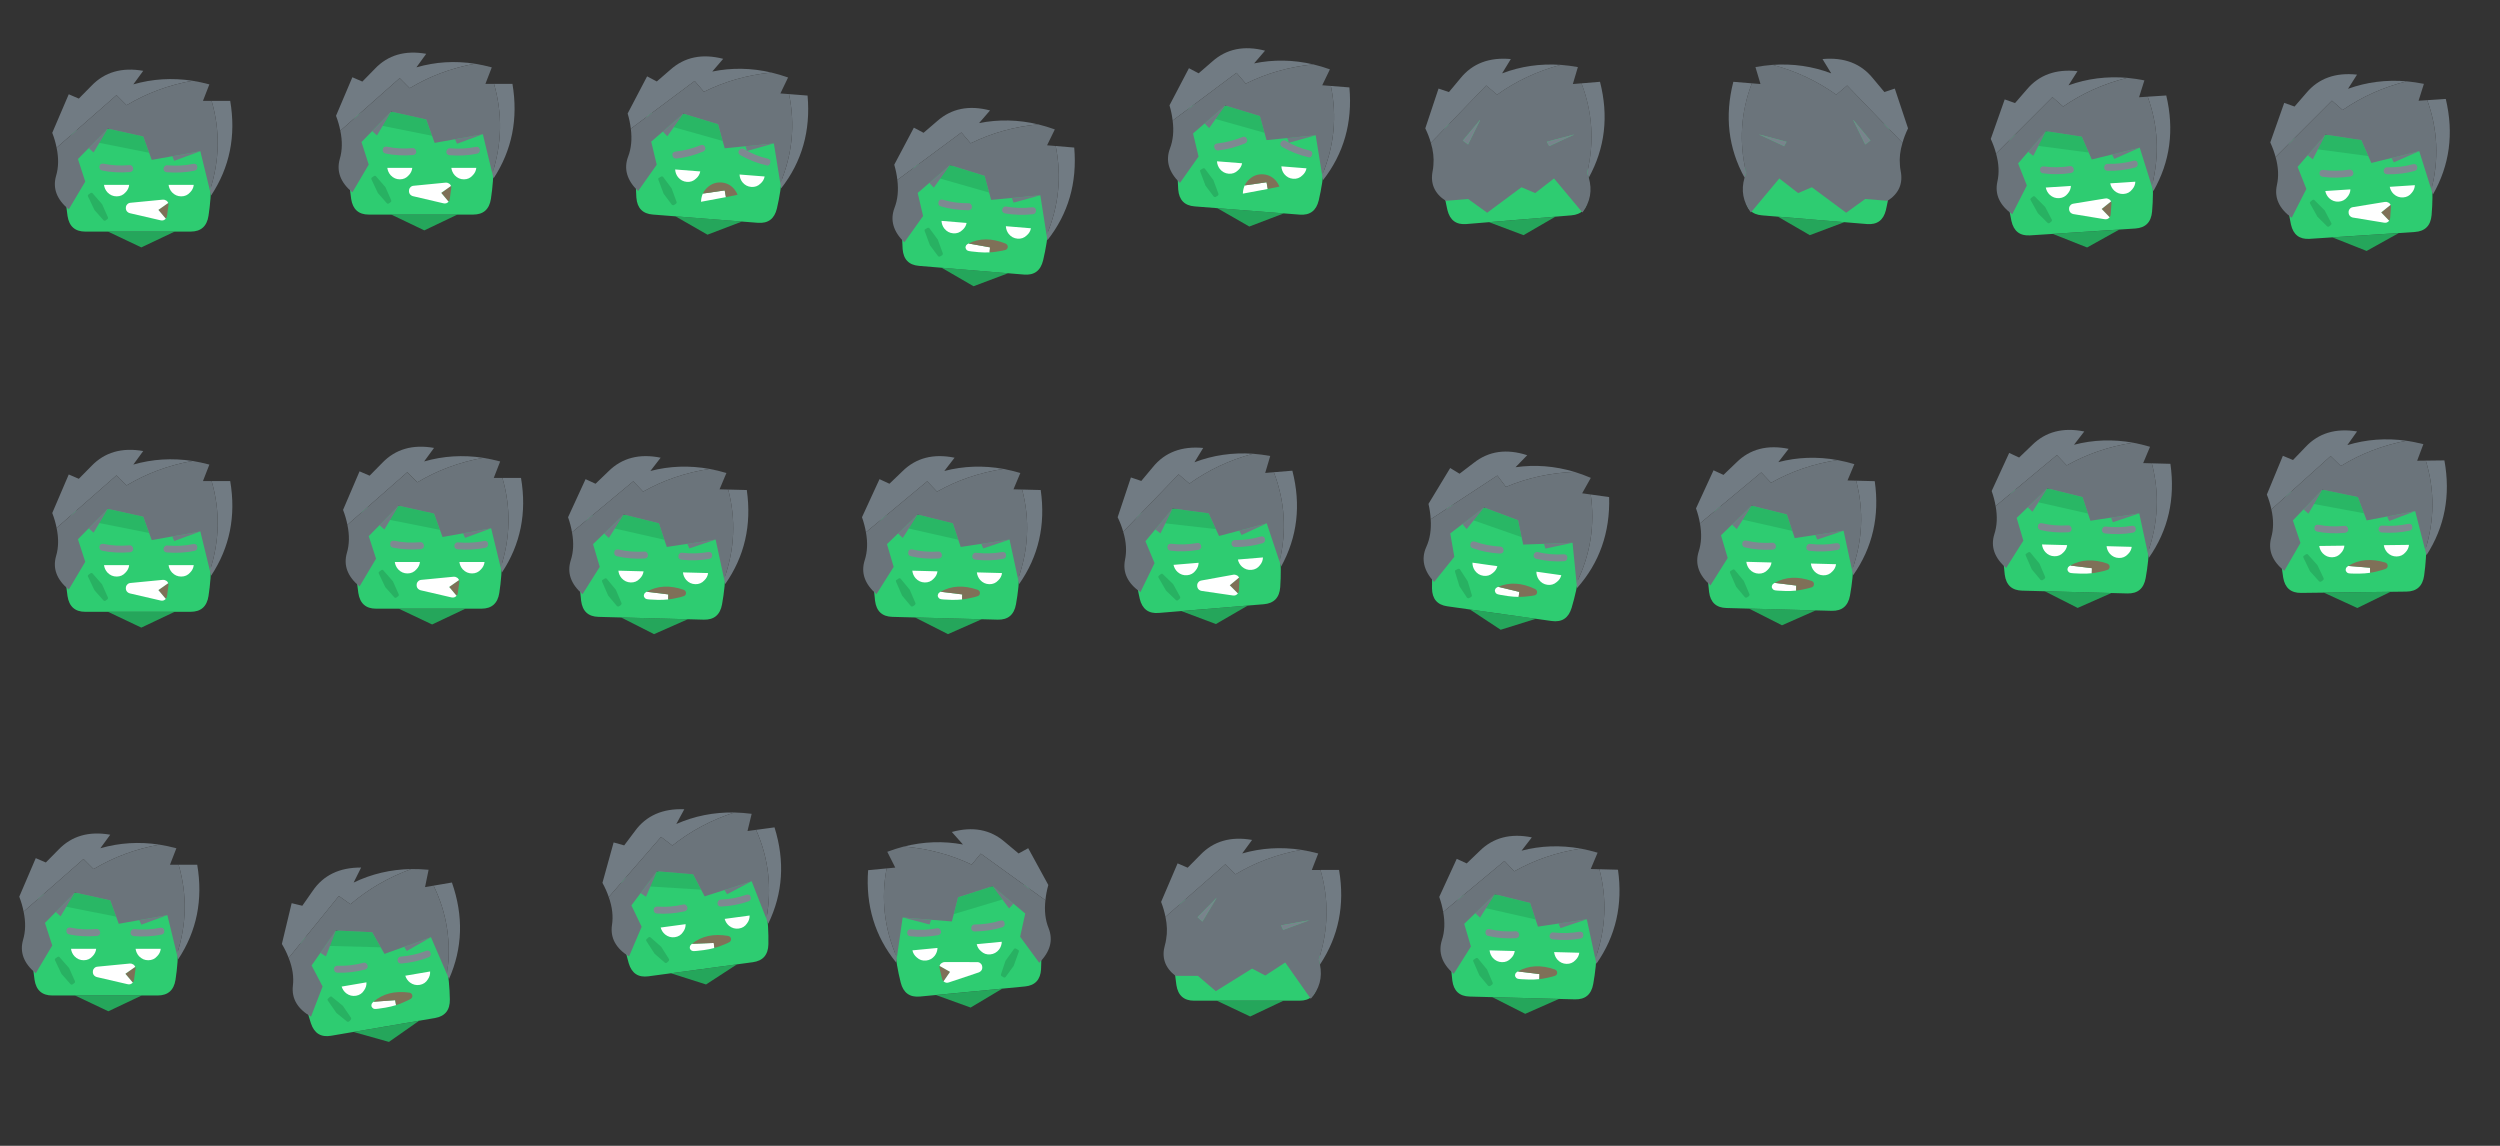 <?xml version="1.0" encoding="UTF-8"?>
<!DOCTYPE svg PUBLIC "-//W3C//DTD SVG 1.1//EN" "http://www.w3.org/Graphics/SVG/1.1/DTD/svg11.dtd">
<!-- Creator: CorelDRAW 2018 (64-Bit) -->
<svg xmlns="http://www.w3.org/2000/svg" xml:space="preserve" width="720px" height="330px" version="1.1" style="shape-rendering:geometricPrecision; text-rendering:geometricPrecision; image-rendering:optimizeQuality; fill-rule:evenodd; clip-rule:evenodd"
viewBox="0 0 720 330"
 xmlns:xlink="http://www.w3.org/1999/xlink">
 <rect x="0" y="0" width="720" height="330" fill="#333333" stroke="none"/>
 <defs>
  <style type="text/css">
   <![CDATA[
    .fil0 {fill:#25A65B}
    .fil5 {fill:#28B162}
    .fil1 {fill:#2ECC71}
    .fil8 {fill:#6B747B}
    .fil6 {fill:#717B83}
    .fil9 {fill:#79838C}
    .fil3 {fill:#7E8991}
    .fil4 {fill:#7F7058}
    .fil2 {fill:white}
    .fil7 {fill:black;fill-opacity:0.102}
   ]]>
  </style>
 </defs>
 <g id="Слой_x0020_1">
  <g id="head">
   <g>
    <g>
     <g>
      <polygon class="fil0" points="21.6,286.7 31.2,291.25 40.8,286.7 "/>
      <path class="fil1" d="M50.5 261.5c-0.434,-2.966 -2.134,-4.45 -5.1,-4.45l-30.35 0c-2.934,0 -4.634,1.517 -5.1,4.55 -1,6.867 -1,13.734 0,20.6 0.466,3 2.166,4.5 5.1,4.5l6.55 0 19.2 0 4.6 0c2.966,0 4.683,-1.517 5.15,-4.55 1.033,-6.733 1.016,-13.617 -0.05,-20.65z"/>
     </g>
    </g>
   </g>
   <g>
    <g>
     <g>
      <g>
       <path class="fil2" d="M24.1 276.55c1.033,0 1.883,-0.383 2.549,-1.15 0.613,-0.612 0.963,-1.329 1.051,-2.15l-7.25 0c0.11,0.821 0.443,1.538 1,2.15 0.733,0.767 1.616,1.15 2.65,1.15l0 0zm18.6 0c1.033,0 1.883,-0.383 2.55,-1.15 0.612,-0.612 0.962,-1.329 1.05,-2.15l-7.25 0c0.11,0.821 0.443,1.538 1,2.15 0.733,0.767 1.616,1.15 2.65,1.15z"/>
      </g>
      <g>
       <path class="fil3" d="M28.85 268.5c-0.034,-0.3 -0.151,-0.533 -0.35,-0.7 -0.2,-0.2 -0.434,-0.283 -0.7,-0.25 -2.634,0.233 -5.117,0.1 -7.45,-0.4 -0.3,-0.066 -0.567,-0.033 -0.8,0.1 -0.234,0.133 -0.367,0.35 -0.4,0.65 -0.067,0.267 -0.034,0.517 0.1,0.75 0.133,0.233 0.35,0.383 0.65,0.45 2.5,0.533 5.183,0.683 8.05,0.45 0.266,-0.033 0.5,-0.15 0.7,-0.35 0.166,-0.2 0.233,-0.433 0.2,-0.7l0 0zm18.05 -1.2c-0.234,-0.133 -0.5,-0.166 -0.8,-0.1 -2.334,0.5 -4.817,0.633 -7.451,0.4 -0.266,-0.033 -0.499,0.05 -0.699,0.25 -0.2,0.167 -0.317,0.4 -0.35,0.7 -0.034,0.267 0.033,0.5 0.2,0.7 0.2,0.2 0.433,0.317 0.7,0.35 2.866,0.233 5.55,0.084 8.05,-0.45 0.3,-0.067 0.517,-0.217 0.65,-0.45 0.133,-0.233 0.166,-0.483 0.1,-0.75 -0.034,-0.3 -0.167,-0.516 -0.4,-0.65z"/>
      </g>
     </g>
    </g>
   </g>
   <g>
    <g id="_830822288">
     <g>
      <path class="fil4" d="M39 279.25c0.066,-0.267 0.05,-0.533 -0.05,-0.8l-2.85 2 2.15 2.55 0 -0.05c0.2,-0.2 0.316,-0.45 0.35,-0.75l0.4 -2.95z"/>
      <path class="fil2" d="M27.15 278.85c-0.267,0.267 -0.4,0.584 -0.4,0.95 -0.034,0.367 0.05,0.7 0.25,1 0.233,0.3 0.533,0.5 0.9,0.6l8.85 2.05c0.266,0.067 0.533,0.067 0.8,0 0.266,-0.1 0.5,-0.25 0.7,-0.45l-2.15 -2.55 2.85 -2c-0.034,-0.033 -0.05,-0.067 -0.05,-0.1 -0.134,-0.3 -0.35,-0.517 -0.65,-0.65 -0.267,-0.167 -0.55,-0.233 -0.85,-0.2l-9.3 0.9c-0.4,0.034 -0.717,0.184 -0.95,0.45z"/>
     </g>
    </g>
   </g>
   <g>
    <g id="_830821328">
     <g>
      <path class="fil5" d="M15.807 276.246c-0.019,0.111 -0.01,0.212 0.027,0.304l1.823 3.839c0.019,0.037 0.037,0.074 0.055,0.11l2.597 2.928c0.073,0.092 0.165,0.138 0.276,0.138 0.11,0.019 0.211,0 0.304,-0.055l0.552 -0.414c0.074,-0.056 0.129,-0.129 0.166,-0.221 0.018,-0.111 0.009,-0.212 -0.028,-0.304l-1.657 -3.729c-0.019,-0.018 -0.037,-0.046 -0.055,-0.083l-2.707 -3.093c-0.055,-0.074 -0.138,-0.12 -0.248,-0.138 -0.111,-0.018 -0.213,0 -0.304,0.055l-0.636 0.442c-0.073,0.055 -0.129,0.129 -0.165,0.221z"/>
     </g>
    </g>
   </g>
   <g>
    <g id="_830819536">
     <g>
      <g>
       <path class="fil6" d="M19.099 261.15l2.451 -4.1 -5.5 5.6 1.4 1.25 1.649 -2.75 0 0zm29.101 2.4l0 0 -8.1 1.45 0.6 1.3 7.5 -2.75 0 0zm2.75 11.3l0.35 1.45c5.376,-8.117 7.21,-17.2 5.5,-27.25l-5.35 0c2.491,8.608 2.324,17.209 -0.5,25.8l0 0zm-26.9 -27.45l2.9 2.9c5.764,-3.447 12.08,-5.797 18.95,-7.05 -5.844,-0.885 -11.51,-0.535 -17,1.05l2.85 -3.9c-6.148,-1.08 -11.115,0.354 -14.9,4.3l-3.65 3.7 -2.9 -1.25 -4.751 11.1c0.572,1.492 0.988,2.925 1.251,4.3l17.25 -15.15z"/>
      </g>
      <polygon class="fil7" points="33.45,264 31.75,259.3 21.55,257.05 19.099,261.15 "/>
      <path class="fil8" d="M51.45 249.05l-2.5 0 1.85 -4.75c-1.647,-0.439 -3.28,-0.789 -4.9,-1.05 -6.87,1.253 -13.186,3.603 -18.95,7.05l-2.9 -2.9 -17.25 15.15c0.627,2.964 0.577,5.664 -0.15,8.1 -1.026,3.579 0.191,6.796 3.65,9.65l4.75 -8 -2.1 -6.5 3.1 -3.15 5.5 -5.6 10.2 2.25 1.7 4.7 0.75 2.05 5.9 -1.05 8.1 -1.45 0 0 2.75 11.3c2.824,-8.591 2.991,-17.191 0.5,-25.8z"/>
     </g>
    </g>
   </g>
  </g>
  <g id="head_FL">
   <g>
    <g>
     <g id="_830818064">
      <polygon class="fil0" points="31.099,66.7 40.7,71.25 50.3,66.7 "/>
      <path class="fil1" d="M60 41.5c-0.434,-2.967 -2.133,-4.45 -5.1,-4.45l-30.35 0c-2.934,0 -4.634,1.516 -5.101,4.55 -1,6.866 -0.999,13.733 0,20.6 0.467,3 2.167,4.5 5.101,4.5l6.549 0 19.201 0 4.6 0c2.966,0 4.683,-1.517 5.15,-4.55 1.033,-6.733 1.016,-13.617 -0.05,-20.65z"/>
     </g>
    </g>
   </g>
   <g>
    <g>
     <g id="_830816720">
      <g>
       <path class="fil2" d="M33.6 56.55c1.033,0 1.883,-0.384 2.55,-1.15 0.612,-0.612 0.962,-1.329 1.05,-2.15l-7.25 0c0.11,0.821 0.443,1.538 1,2.15 0.733,0.766 1.616,1.15 2.65,1.15l0 0zm18.6 0c1.033,0 1.883,-0.384 2.55,-1.15 0.612,-0.612 0.962,-1.329 1.05,-2.15l-7.25 0c0.11,0.821 0.443,1.538 1,2.15 0.733,0.766 1.616,1.15 2.65,1.15z"/>
      </g>
      <g>
       <path class="fil3" d="M38.35 48.5c-0.033,-0.3 -0.15,-0.534 -0.35,-0.7 -0.2,-0.2 -0.434,-0.283 -0.7,-0.25 -2.634,0.233 -5.117,0.1 -7.45,-0.4 -0.3,-0.067 -0.567,-0.034 -0.801,0.1 -0.233,0.133 -0.366,0.35 -0.399,0.65 -0.067,0.267 -0.034,0.517 0.1,0.75 0.133,0.233 0.35,0.383 0.65,0.45 2.5,0.533 5.183,0.683 8.049,0.45 0.267,-0.033 0.501,-0.15 0.701,-0.35 0.167,-0.2 0.233,-0.433 0.2,-0.7l0 0zm18.05 -1.2c-0.234,-0.133 -0.5,-0.167 -0.8,-0.1 -2.334,0.5 -4.817,0.633 -7.45,0.4 -0.267,-0.033 -0.5,0.05 -0.7,0.25 -0.2,0.167 -0.317,0.4 -0.35,0.7 -0.033,0.266 0.033,0.5 0.2,0.7 0.2,0.2 0.433,0.317 0.7,0.35 2.866,0.233 5.55,0.083 8.05,-0.45 0.3,-0.067 0.516,-0.217 0.65,-0.45 0.133,-0.234 0.166,-0.483 0.1,-0.75 -0.034,-0.3 -0.167,-0.517 -0.4,-0.65z"/>
      </g>
     </g>
    </g>
   </g>
   <g>
    <g>
     <g>
      <path class="fil4" d="M48.5 59.25c0.066,-0.267 0.05,-0.533 -0.05,-0.8l-2.85 2 2.15 2.55 0 -0.05c0.2,-0.2 0.316,-0.45 0.35,-0.75l0.4 -2.95z"/>
      <path class="fil2" d="M36.65 58.85c-0.267,0.266 -0.401,0.583 -0.401,0.95 -0.033,0.366 0.051,0.7 0.251,1 0.233,0.3 0.533,0.5 0.9,0.6l8.85 2.05c0.266,0.067 0.533,0.067 0.799,0 0.267,-0.1 0.501,-0.25 0.701,-0.45l-2.15 -2.55 2.85 -2c-0.033,-0.034 -0.05,-0.067 -0.05,-0.1 -0.134,-0.3 -0.35,-0.517 -0.65,-0.65 -0.267,-0.167 -0.55,-0.233 -0.85,-0.2l-9.3 0.9c-0.4,0.033 -0.717,0.183 -0.95,0.45z"/>
     </g>
    </g>
   </g>
   <g>
    <g>
     <g>
      <path class="fil5" d="M25.307 56.246c-0.019,0.11 -0.009,0.212 0.027,0.304l1.823 3.839c0.019,0.037 0.037,0.073 0.055,0.11l2.596 2.928c0.074,0.092 0.166,0.138 0.277,0.138 0.11,0.018 0.211,0 0.304,-0.055l0.552 -0.415c0.073,-0.055 0.129,-0.128 0.166,-0.221 0.018,-0.11 0.009,-0.211 -0.028,-0.303l-1.657 -3.729c-0.019,-0.019 -0.037,-0.046 -0.055,-0.083l-2.707 -3.093c-0.055,-0.074 -0.138,-0.12 -0.249,-0.138 -0.11,-0.019 -0.211,0 -0.304,0.055l-0.635 0.442c-0.074,0.055 -0.129,0.129 -0.165,0.221z"/>
     </g>
    </g>
   </g>
   <g>
    <g>
     <g>
      <g>
       <path class="fil6" d="M28.6 41.15l2.45 -4.1 -5.5 5.6 1.4 1.25 1.65 -2.75 0 0zm29.1 2.4l0 0 -8.1 1.45 0.6 1.3 7.5 -2.75 0 0zm2.75 11.3l0.35 1.45c5.377,-8.117 7.21,-17.2 5.5,-27.25l-5.35 0c2.491,8.608 2.324,17.208 -0.5,25.8l0 0zm-26.9 -27.45l2.9 2.9c5.764,-3.447 12.08,-5.797 18.95,-7.05 -5.844,-0.885 -11.511,-0.535 -17,1.05l2.85 -3.9c-6.148,-1.08 -11.115,0.353 -14.9,4.3l-3.651 3.7 -2.899 -1.25 -4.75 11.1c0.571,1.491 0.988,2.925 1.25,4.3l17.25 -15.15z"/>
      </g>
      <polygon class="fil7" points="42.95,44 41.25,39.3 31.05,37.05 28.6,41.15 "/>
      <path class="fil8" d="M60.95 29.05l-2.5 0 1.85 -4.75c-1.647,-0.439 -3.28,-0.789 -4.9,-1.05 -6.87,1.253 -13.186,3.603 -18.95,7.05l-2.9 -2.9 -17.25 15.15c0.627,2.964 0.577,5.664 -0.15,8.1 -1.026,3.579 0.19,6.796 3.65,9.65l4.75 -8 -2.1 -6.5 3.1 -3.15 5.5 -5.6 10.2 2.25 1.7 4.7 0.75 2.05 5.9 -1.05 8.1 -1.45 0 0 2.75 11.3c2.824,-8.592 2.991,-17.192 0.5,-25.8z"/>
     </g>
    </g>
   </g>
  </g>
  <g id="head_FL_FL">
   <g>
    <g>
     <g>
      <polygon class="fil0" points="112.687,61.8 122.204,66.35 131.722,61.8 "/>
      <path class="fil1" d="M141.339 36.6c-0.43,-2.967 -2.115,-4.45 -5.056,-4.45l-30.09 0c-2.908,0 -4.594,1.517 -5.057,4.55 -0.991,6.867 -0.991,13.733 0,20.6 0.463,3 2.149,4.5 5.057,4.5l6.494 0 19.035 0 4.561 0c2.941,0 4.643,-1.517 5.105,-4.55 1.025,-6.734 1.008,-13.617 -0.049,-20.65z"/>
     </g>
    </g>
   </g>
   <g>
    <g>
     <g>
      <g>
       <path class="fil2" d="M115.165 51.65c1.025,0 1.867,-0.383 2.528,-1.15 0.607,-0.612 0.954,-1.329 1.041,-2.15l-7.187 0c0.109,0.821 0.439,1.538 0.991,2.15 0.727,0.767 1.603,1.15 2.627,1.15l0 0zm18.441 0c1.024,0 1.867,-0.383 2.528,-1.15 0.607,-0.612 0.954,-1.329 1.041,-2.15l-7.188 0c0.109,0.821 0.44,1.538 0.992,2.15 0.727,0.767 1.602,1.15 2.627,1.15z"/>
      </g>
      <g>
       <path class="fil3" d="M119.875 43.6c-0.033,-0.3 -0.149,-0.533 -0.347,-0.7 -0.199,-0.2 -0.43,-0.284 -0.694,-0.25 -2.611,0.233 -5.073,0.1 -7.387,-0.4 -0.297,-0.067 -0.561,-0.033 -0.793,0.1 -0.231,0.133 -0.363,0.35 -0.396,0.65 -0.067,0.267 -0.033,0.516 0.099,0.75 0.132,0.233 0.347,0.383 0.644,0.45 2.479,0.533 5.139,0.683 7.981,0.45 0.265,-0.033 0.496,-0.15 0.694,-0.35 0.165,-0.2 0.232,-0.434 0.199,-0.7l0 0zm17.895 -1.2c-0.231,-0.133 -0.496,-0.167 -0.793,-0.1 -2.314,0.5 -4.776,0.633 -7.386,0.4 -0.265,-0.033 -0.496,0.05 -0.694,0.25 -0.199,0.167 -0.314,0.4 -0.348,0.7 -0.032,0.267 0.034,0.5 0.199,0.7 0.198,0.2 0.43,0.317 0.694,0.35 2.842,0.233 5.502,0.083 7.981,-0.45 0.297,-0.067 0.512,-0.217 0.644,-0.45 0.132,-0.233 0.166,-0.484 0.099,-0.75 -0.032,-0.3 -0.165,-0.517 -0.396,-0.65z"/>
      </g>
     </g>
    </g>
   </g>
   <g>
    <g>
     <g>
      <path class="fil4" d="M129.938 54.35c0.066,-0.267 0.049,-0.534 -0.05,-0.8l-2.825 2 2.131 2.55 0 -0.05c0.198,-0.2 0.314,-0.45 0.347,-0.75l0.397 -2.95z"/>
      <path class="fil2" d="M118.189 53.95c-0.264,0.267 -0.396,0.583 -0.396,0.95 -0.033,0.367 0.049,0.7 0.247,1 0.232,0.3 0.529,0.5 0.893,0.6l8.774 2.05c0.264,0.066 0.529,0.066 0.793,0 0.264,-0.1 0.496,-0.25 0.694,-0.45l-2.131 -2.55 2.825 -2c-0.033,-0.033 -0.049,-0.067 -0.049,-0.1 -0.133,-0.3 -0.348,-0.517 -0.645,-0.65 -0.264,-0.167 -0.545,-0.234 -0.843,-0.2l-9.22 0.9c-0.397,0.033 -0.71,0.183 -0.942,0.45z"/>
     </g>
    </g>
   </g>
   <g>
    <g>
     <g>
      <path class="fil5" d="M106.943 51.346c-0.018,0.11 -0.009,0.212 0.028,0.304l1.807 3.839c0.018,0.036 0.037,0.074 0.055,0.11l2.574 2.928c0.073,0.092 0.164,0.138 0.274,0.138 0.109,0.018 0.209,0 0.301,-0.055l0.548 -0.415c0.072,-0.055 0.127,-0.129 0.164,-0.22 0.018,-0.111 0.009,-0.212 -0.028,-0.304l-1.643 -3.729c-0.018,-0.018 -0.036,-0.046 -0.054,-0.083l-2.684 -3.093c-0.055,-0.074 -0.137,-0.12 -0.246,-0.138 -0.11,-0.019 -0.21,0 -0.302,0.055l-0.629 0.442c-0.073,0.055 -0.128,0.129 -0.165,0.221z"/>
     </g>
    </g>
   </g>
   <g>
    <g>
     <g>
      <g>
       <path class="fil6" d="M110.208 36.25l2.429 -4.1 -5.453 5.6 1.388 1.25 1.636 -2.75 0 0zm28.851 2.4l0 0 -8.031 1.45 0.595 1.3 7.436 -2.75 0 0zm2.726 11.3l0.347 1.45c5.331,-8.117 7.149,-17.201 5.453,-27.25l-5.304 0c2.47,8.608 2.304,17.208 -0.496,25.8l0 0zm-26.669 -27.45l2.875 2.9c5.715,-3.447 11.977,-5.797 18.788,-7.05 -5.794,-0.885 -11.412,-0.535 -16.855,1.05l2.826 -3.9c-6.095,-1.08 -11.019,0.353 -14.773,4.3l-3.618 3.7 -2.875 -1.25 -4.709 11.1c0.566,1.492 0.979,2.925 1.239,4.3l17.102 -15.15z"/>
      </g>
      <polygon class="fil7" points="124.435,39.1 122.75,34.4 112.637,32.15 110.208,36.25 "/>
      <path class="fil8" d="M142.281 24.15l-2.479 0 1.834 -4.75c-1.632,-0.439 -3.251,-0.789 -4.857,-1.05 -6.811,1.253 -13.073,3.603 -18.788,7.05l-2.875 -2.9 -17.102 15.15c0.621,2.964 0.572,5.664 -0.149,8.1 -1.017,3.579 0.189,6.796 3.619,9.65l4.709 -8 -2.082 -6.5 3.073 -3.15 5.453 -5.6 10.113 2.25 1.685 4.7 0.744 2.05 5.849 -1.05 8.031 -1.45 0 0 2.726 11.3c2.8,-8.592 2.966,-17.192 0.496,-25.8z"/>
     </g>
    </g>
   </g>
  </g>
  <g id="head_FL_FL_FL">
   <g>
    <g>
     <g>
      <polygon class="fil0" points="31.099,176.2 40.7,180.75 50.3,176.2 "/>
      <path class="fil1" d="M60 151c-0.434,-2.967 -2.133,-4.45 -5.1,-4.45l-30.35 0c-2.934,0 -4.634,1.517 -5.101,4.55 -1,6.867 -0.999,13.733 0,20.6 0.467,3 2.167,4.5 5.101,4.5l6.549 0 19.201 0 4.6 0c2.966,0 4.683,-1.517 5.15,-4.55 1.033,-6.733 1.016,-13.617 -0.05,-20.65z"/>
     </g>
    </g>
   </g>
   <g>
    <g>
     <g>
      <g>
       <path class="fil2" d="M33.6 166.05c1.033,0 1.883,-0.383 2.55,-1.15 0.612,-0.612 0.962,-1.329 1.05,-2.15l-7.25 0c0.11,0.821 0.443,1.538 1,2.15 0.733,0.767 1.616,1.15 2.65,1.15l0 0zm18.6 0c1.033,0 1.883,-0.383 2.55,-1.15 0.612,-0.612 0.962,-1.329 1.05,-2.15l-7.25 0c0.11,0.821 0.443,1.538 1,2.15 0.733,0.767 1.616,1.15 2.65,1.15z"/>
      </g>
      <g>
       <path class="fil3" d="M38.35 158c-0.033,-0.3 -0.15,-0.533 -0.35,-0.7 -0.2,-0.2 -0.434,-0.284 -0.7,-0.25 -2.634,0.233 -5.117,0.1 -7.45,-0.4 -0.3,-0.067 -0.567,-0.033 -0.801,0.1 -0.233,0.133 -0.366,0.35 -0.399,0.65 -0.067,0.267 -0.034,0.517 0.1,0.75 0.133,0.233 0.35,0.383 0.65,0.45 2.5,0.533 5.183,0.683 8.049,0.45 0.267,-0.033 0.501,-0.15 0.701,-0.35 0.167,-0.2 0.233,-0.433 0.2,-0.7l0 0zm18.05 -1.2c-0.234,-0.134 -0.5,-0.167 -0.8,-0.1 -2.334,0.5 -4.817,0.633 -7.45,0.4 -0.267,-0.033 -0.5,0.05 -0.7,0.25 -0.2,0.167 -0.317,0.4 -0.35,0.7 -0.033,0.267 0.033,0.5 0.2,0.7 0.2,0.2 0.433,0.316 0.7,0.35 2.866,0.233 5.55,0.083 8.05,-0.45 0.3,-0.067 0.516,-0.217 0.65,-0.45 0.133,-0.233 0.166,-0.483 0.1,-0.75 -0.034,-0.3 -0.167,-0.517 -0.4,-0.65z"/>
      </g>
     </g>
    </g>
   </g>
   <g>
    <g>
     <g>
      <path class="fil4" d="M48.5 168.75c0.066,-0.267 0.05,-0.533 -0.05,-0.8l-2.85 2 2.15 2.55 0 -0.05c0.2,-0.2 0.316,-0.45 0.35,-0.75l0.4 -2.95z"/>
      <path class="fil2" d="M36.65 168.35c-0.267,0.267 -0.401,0.583 -0.401,0.95 -0.033,0.367 0.051,0.7 0.251,1 0.233,0.3 0.533,0.5 0.9,0.6l8.85 2.05c0.266,0.067 0.533,0.067 0.799,0 0.267,-0.1 0.501,-0.25 0.701,-0.45l-2.15 -2.55 2.85 -2c-0.033,-0.033 -0.05,-0.067 -0.05,-0.1 -0.134,-0.3 -0.35,-0.517 -0.65,-0.65 -0.267,-0.167 -0.55,-0.234 -0.85,-0.2l-9.3 0.9c-0.4,0.033 -0.717,0.183 -0.95,0.45z"/>
     </g>
    </g>
   </g>
   <g>
    <g>
     <g>
      <path class="fil5" d="M25.307 165.746c-0.019,0.11 -0.009,0.212 0.027,0.304l1.823 3.839c0.019,0.037 0.037,0.074 0.055,0.111l2.596 2.927c0.074,0.092 0.166,0.138 0.277,0.138 0.11,0.019 0.211,0 0.304,-0.055l0.552 -0.414c0.073,-0.055 0.129,-0.129 0.166,-0.221 0.018,-0.111 0.009,-0.212 -0.028,-0.304l-1.657 -3.729c-0.019,-0.018 -0.037,-0.046 -0.055,-0.083l-2.707 -3.093c-0.055,-0.074 -0.138,-0.12 -0.249,-0.138 -0.11,-0.019 -0.211,0 -0.304,0.055l-0.635 0.442c-0.074,0.055 -0.129,0.129 -0.165,0.221z"/>
     </g>
    </g>
   </g>
   <g>
    <g>
     <g>
      <g>
       <path class="fil6" d="M28.6 150.65l2.45 -4.1 -5.5 5.6 1.4 1.25 1.65 -2.75 0 0zm29.1 2.4l0 0 -8.1 1.45 0.6 1.3 7.5 -2.75 0 0zm2.75 11.3l0.35 1.45c5.377,-8.117 7.21,-17.2 5.5,-27.25l-5.35 0c2.491,8.608 2.324,17.208 -0.5,25.8l0 0zm-26.9 -27.45l2.9 2.9c5.764,-3.447 12.08,-5.797 18.95,-7.05 -5.844,-0.885 -11.511,-0.535 -17,1.05l2.85 -3.9c-6.148,-1.08 -11.115,0.353 -14.9,4.3l-3.651 3.7 -2.899 -1.25 -4.75 11.1c0.571,1.492 0.988,2.925 1.25,4.3l17.25 -15.15z"/>
      </g>
      <polygon class="fil7" points="42.95,153.5 41.25,148.8 31.05,146.55 28.6,150.65 "/>
      <path class="fil8" d="M60.95 138.55l-2.5 0 1.85 -4.75c-1.647,-0.439 -3.28,-0.789 -4.9,-1.05 -6.87,1.253 -13.186,3.603 -18.95,7.05l-2.9 -2.9 -17.25 15.15c0.627,2.964 0.577,5.664 -0.15,8.1 -1.026,3.579 0.19,6.796 3.65,9.65l4.75 -8 -2.1 -6.5 3.1 -3.15 5.5 -5.6 10.2 2.25 1.7 4.7 0.75 2.05 5.9 -1.05 8.1 -1.45 0 0 2.75 11.3c2.824,-8.592 2.991,-17.192 0.5,-25.8z"/>
     </g>
    </g>
   </g>
  </g>
  <g id="head_FL_FL_FL_FL">
   <g>
    <g>
     <g>
      <polygon class="fil0" points="114.85,175.3 124.45,179.85 134.05,175.3 "/>
      <path class="fil1" d="M143.75 150.1c-0.434,-2.967 -2.134,-4.45 -5.1,-4.45l-30.35 0c-2.933,0 -4.633,1.517 -5.1,4.55 -1,6.867 -1,13.733 0,20.6 0.467,3 2.167,4.5 5.1,4.5l6.55 0 19.2 0 4.6 0c2.966,0 4.683,-1.517 5.15,-4.55 1.033,-6.733 1.017,-13.617 -0.05,-20.65z"/>
     </g>
    </g>
   </g>
   <g>
    <g>
     <g>
      <g>
       <path class="fil2" d="M117.35 165.15c1.033,0 1.883,-0.383 2.55,-1.15 0.612,-0.612 0.962,-1.329 1.05,-2.15l-7.25 0c0.11,0.821 0.443,1.538 1,2.15 0.733,0.767 1.617,1.15 2.65,1.15l0 0zm18.6 0c1.033,0 1.883,-0.383 2.55,-1.15 0.612,-0.612 0.962,-1.329 1.05,-2.15l-7.25 0c0.11,0.821 0.443,1.538 1,2.15 0.733,0.767 1.616,1.15 2.65,1.15z"/>
      </g>
      <g>
       <path class="fil3" d="M122.1 157.1c-0.034,-0.3 -0.15,-0.533 -0.35,-0.7 -0.2,-0.2 -0.433,-0.283 -0.7,-0.25 -2.633,0.233 -5.117,0.1 -7.45,-0.4 -0.3,-0.067 -0.567,-0.033 -0.8,0.1 -0.233,0.134 -0.367,0.35 -0.4,0.65 -0.067,0.267 -0.034,0.516 0.1,0.75 0.133,0.233 0.35,0.383 0.65,0.45 2.5,0.533 5.183,0.683 8.05,0.45 0.267,-0.033 0.5,-0.15 0.7,-0.35 0.166,-0.2 0.233,-0.434 0.2,-0.7l0 0zm18.05 -1.2c-0.234,-0.133 -0.5,-0.167 -0.8,-0.1 -2.334,0.5 -4.817,0.633 -7.45,0.4 -0.267,-0.033 -0.5,0.05 -0.7,0.25 -0.2,0.167 -0.317,0.4 -0.35,0.7 -0.034,0.267 0.033,0.5 0.2,0.7 0.2,0.2 0.433,0.317 0.7,0.35 2.866,0.233 5.55,0.083 8.05,-0.45 0.3,-0.067 0.517,-0.217 0.65,-0.45 0.133,-0.233 0.166,-0.483 0.1,-0.75 -0.033,-0.3 -0.167,-0.517 -0.4,-0.65z"/>
      </g>
     </g>
    </g>
   </g>
   <g>
    <g>
     <g>
      <path class="fil4" d="M132.25 167.85c0.066,-0.267 0.05,-0.533 -0.05,-0.8l-2.85 2 2.15 2.55 0 -0.05c0.2,-0.2 0.316,-0.45 0.35,-0.75l0.4 -2.95z"/>
      <path class="fil2" d="M120.4 167.45c-0.267,0.267 -0.4,0.583 -0.4,0.95 -0.034,0.367 0.05,0.7 0.25,1 0.233,0.3 0.533,0.5 0.9,0.6l8.85 2.05c0.266,0.066 0.533,0.067 0.8,0 0.267,-0.1 0.5,-0.25 0.7,-0.45l-2.15 -2.55 2.85 -2c-0.034,-0.033 -0.05,-0.067 -0.05,-0.1 -0.134,-0.3 -0.35,-0.517 -0.65,-0.65 -0.267,-0.167 -0.55,-0.233 -0.85,-0.2l-9.3 0.9c-0.4,0.033 -0.717,0.183 -0.95,0.45z"/>
     </g>
    </g>
   </g>
   <g>
    <g>
     <g>
      <path class="fil5" d="M109.057 164.846c-0.019,0.111 -0.01,0.212 0.027,0.304l1.823 3.839c0.018,0.037 0.037,0.074 0.056,0.11l2.596 2.928c0.073,0.092 0.165,0.138 0.276,0.138 0.11,0.019 0.212,0 0.303,-0.055l0.553 -0.415c0.074,-0.055 0.129,-0.128 0.166,-0.22 0.018,-0.111 0.009,-0.212 -0.028,-0.304l-1.657 -3.729c-0.018,-0.018 -0.037,-0.046 -0.055,-0.082l-2.707 -3.094c-0.055,-0.074 -0.138,-0.12 -0.248,-0.138 -0.111,-0.018 -0.212,0 -0.304,0.055l-0.636 0.442c-0.073,0.055 -0.128,0.129 -0.165,0.221z"/>
     </g>
    </g>
   </g>
   <g>
    <g>
     <g>
      <g>
       <path class="fil6" d="M112.35 149.75l2.45 -4.1 -5.5 5.6 1.4 1.25 1.65 -2.75 0 0zm29.1 2.4l0 0 -8.1 1.45 0.6 1.3 7.5 -2.75 0 0zm2.75 11.3l0.35 1.45c5.376,-8.117 7.21,-17.2 5.5,-27.25l-5.35 0c2.491,8.608 2.324,17.208 -0.5,25.8l0 0zm-26.9 -27.45l2.9 2.9c5.764,-3.447 12.081,-5.797 18.95,-7.05 -5.844,-0.885 -11.51,-0.535 -17,1.05l2.85 -3.9c-6.148,-1.08 -11.114,0.353 -14.9,4.3l-3.65 3.7 -2.9 -1.25 -4.75 11.1c0.571,1.492 0.988,2.925 1.25,4.3l17.25 -15.15z"/>
      </g>
      <polygon class="fil7" points="126.7,152.6 125,147.9 114.8,145.65 112.35,149.75 "/>
      <path class="fil8" d="M144.7 137.65l-2.5 0 1.85 -4.75c-1.647,-0.439 -3.28,-0.789 -4.9,-1.05 -6.869,1.253 -13.186,3.603 -18.95,7.05l-2.9 -2.9 -17.25 15.15c0.627,2.964 0.577,5.664 -0.15,8.1 -1.026,3.579 0.191,6.796 3.65,9.65l4.75 -8 -2.1 -6.5 3.1 -3.15 5.5 -5.6 10.2 2.25 1.7 4.7 0.75 2.05 5.9 -1.05 8.1 -1.45 0 0 2.75 11.3c2.824,-8.592 2.991,-17.192 0.5,-25.8z"/>
     </g>
    </g>
   </g>
  </g>
  <g id="head_FL_FL_FL_FL_FL">
   <g>
    <g>
     <g>
      <polygon class="fil0" points="340.23,175.986 350.173,179.728 359.364,174.4 "/>
      <path class="fil1" d="M366.95 148.486c-0.677,-2.921 -2.494,-4.259 -5.45,-4.013l-30.246 2.506c-2.923,0.242 -4.492,1.894 -4.707,4.956 -0.429,6.926 0.138,13.769 1.702,20.529 0.712,2.951 2.53,4.306 5.454,4.064l6.527 -0.542 19.134 -1.586 4.584 -0.379c2.957,-0.245 4.543,-1.898 4.757,-4.96 0.474,-6.796 -0.111,-13.654 -1.755,-20.575z"/>
     </g>
    </g>
   </g>
   <g>
    <g>
     <g>
      <g>
       <path class="fil2" d="M341.883 165.665c1.03,-0.086 1.845,-0.538 2.447,-1.357 0.559,-0.66 0.849,-1.403 0.868,-2.229l-7.225 0.598c0.178,0.81 0.569,1.496 1.175,2.061 0.794,0.703 1.706,1.012 2.735,0.927l0 0zm18.537 -1.537c1.029,-0.085 1.845,-0.537 2.446,-1.356 0.559,-0.661 0.849,-1.404 0.869,-2.23l-7.225 0.599c0.177,0.81 0.568,1.496 1.174,2.06 0.794,0.704 1.706,1.013 2.736,0.927z"/>
      </g>
      <g>
       <path class="fil3" d="M345.952 157.25c-0.058,-0.296 -0.193,-0.519 -0.406,-0.669 -0.216,-0.182 -0.456,-0.246 -0.719,-0.191 -2.605,0.45 -5.091,0.523 -7.457,0.217 -0.305,-0.042 -0.568,0.013 -0.789,0.166 -0.222,0.152 -0.337,0.379 -0.345,0.68 -0.044,0.272 0.009,0.518 0.162,0.74 0.152,0.221 0.38,0.353 0.684,0.394 2.536,0.325 5.222,0.253 8.06,-0.216 0.263,-0.055 0.486,-0.191 0.669,-0.407 0.149,-0.213 0.196,-0.451 0.141,-0.714l0 0zm17.889 -2.687c-0.244,-0.113 -0.512,-0.125 -0.805,-0.033 -2.284,0.691 -4.748,1.029 -7.392,1.014 -0.268,-0.011 -0.494,0.091 -0.677,0.307 -0.185,0.182 -0.282,0.424 -0.291,0.726 -0.011,0.269 0.075,0.496 0.258,0.681 0.215,0.183 0.457,0.28 0.726,0.291 2.876,-0.004 5.538,-0.375 7.985,-1.113 0.294,-0.091 0.497,-0.259 0.611,-0.502 0.113,-0.244 0.126,-0.495 0.038,-0.756 -0.059,-0.296 -0.209,-0.501 -0.453,-0.615z"/>
      </g>
     </g>
    </g>
   </g>
   <g>
    <g>
     <g>
      <path class="fil4" d="M356.955 167.125c0.044,-0.272 0.006,-0.536 -0.116,-0.793l-2.675 2.228 2.354 2.364 -0.005 -0.05c0.183,-0.216 0.279,-0.475 0.287,-0.776l0.155 -2.973z"/>
      <path class="fil2" d="M345.113 167.705c-0.244,0.288 -0.351,0.615 -0.32,0.98 -0.003,0.368 0.107,0.693 0.332,0.976 0.257,0.279 0.572,0.454 0.946,0.523l8.989 1.312c0.271,0.045 0.537,0.023 0.797,-0.066 0.258,-0.122 0.478,-0.29 0.661,-0.506l-2.354 -2.364 2.675 -2.228c-0.036,-0.031 -0.055,-0.062 -0.058,-0.096 -0.157,-0.288 -0.391,-0.486 -0.701,-0.594 -0.28,-0.144 -0.568,-0.187 -0.864,-0.129l-9.193 1.665c-0.397,0.066 -0.7,0.242 -0.91,0.527z"/>
     </g>
    </g>
   </g>
   <g>
    <g>
     <g>
      <path class="fil5" d="M333.594 166.047c-0.01,0.111 0.008,0.212 0.052,0.3l2.134 3.676c0.022,0.035 0.043,0.07 0.064,0.105l2.829 2.703c0.081,0.086 0.177,0.124 0.287,0.115 0.112,0.01 0.211,-0.017 0.298,-0.08l0.516 -0.459c0.069,-0.061 0.118,-0.139 0.147,-0.233 0.009,-0.112 -0.008,-0.212 -0.052,-0.301l-1.96 -3.579c-0.02,-0.017 -0.04,-0.042 -0.062,-0.078l-2.953 -2.859c-0.061,-0.069 -0.147,-0.108 -0.259,-0.117 -0.111,-0.009 -0.211,0.017 -0.298,0.08l-0.596 0.493c-0.069,0.061 -0.118,0.139 -0.147,0.234z"/>
     </g>
    </g>
   </g>
   <g>
    <g>
     <g>
      <g>
       <path class="fil6" d="M335.628 150.731l2.103 -4.289 -5.018 6.035 1.498 1.13 1.417 -2.876 0 0zm29.199 -0.012l0 0 -7.953 2.114 0.706 1.246 7.247 -3.36 0 0zm3.674 11.034l0.468 1.416c4.688,-8.533 5.765,-17.737 3.231,-27.611l-5.332 0.442c3.194,8.373 3.738,16.958 1.633,25.753l0 0zm-29.075 -25.134l3.13 2.65c5.459,-3.911 11.56,-6.774 18.302,-8.591 -5.896,-0.399 -11.515,0.418 -16.855,2.451l2.518 -4.122c-6.216,-0.568 -11.047,1.27 -14.493,5.516l-3.332 3.989 -2.994 -1.007 -3.817 11.455c0.693,1.439 1.226,2.833 1.601,4.182l15.94 -16.523z"/>
      </g>
      <polygon class="fil7" points="350.165,152.385 348.082,147.842 337.731,146.442 335.628,150.731 "/>
      <path class="fil8" d="M366.868 136l-2.491 0.207 1.451 -4.887c-1.677,-0.301 -3.334,-0.515 -4.97,-0.642 -6.742,1.817 -12.843,4.68 -18.302,8.591l-3.13 -2.65 -15.94 16.523c0.87,2.902 1.043,5.597 0.52,8.084 -0.727,3.652 0.751,6.757 4.435,9.316l4.072 -8.365 -2.629 -6.304 2.829 -3.396 5.018 -6.035 10.351 1.4 2.083 4.543 0.916 1.982 5.793 -1.534 7.953 -2.114 0 0 3.674 11.034c2.105,-8.795 1.56,-17.38 -1.633,-25.753z"/>
     </g>
    </g>
   </g>
  </g>
  <g>
   <g>
    <g>
     <g>
      <polygon class="fil0" points="423.323,175.528 432.194,181.373 442.334,178.208 "/>
      <path class="fil1" d="M455.457 154.609c-0.016,-2.998 -1.492,-4.704 -4.429,-5.118l-30.052 -4.236c-2.905,-0.41 -4.8,0.855 -5.686,3.793 -1.948,6.66 -2.906,13.459 -2.875,20.398 0.044,3.036 1.517,4.758 4.422,5.168l6.486 0.914 19.011 2.68 4.556 0.642c2.937,0.414 4.848,-0.848 5.734,-3.787 1.963,-6.523 2.907,-13.341 2.833,-20.454z"/>
     </g>
    </g>
   </g>
   <g>
    <g>
     <g>
      <g>
       <path class="fil2" d="M427.215 165.827c1.023,0.144 1.918,-0.117 2.686,-0.783 0.691,-0.521 1.138,-1.182 1.339,-1.983l-7.178 -1.012c-0.006,0.829 0.224,1.585 0.69,2.269 0.619,0.862 1.44,1.364 2.463,1.509l0 0zm18.417 2.595c1.024,0.145 1.919,-0.116 2.686,-0.782 0.691,-0.521 1.138,-1.182 1.34,-1.983l-7.179 -1.012c-0.005,0.829 0.224,1.585 0.69,2.269 0.619,0.861 1.44,1.364 2.463,1.508l0 0zm-11.363 3.246c1.079,0.154 2.111,0.233 3.097,0.235l0.202 -1.436 -6.105 -1.466c-0.116,0.066 -0.243,0.132 -0.381,0.198 -0.254,0.133 -0.416,0.328 -0.487,0.588 -0.103,0.255 -0.088,0.509 0.044,0.764 0.102,0.251 0.279,0.427 0.531,0.529 0.278,0.136 1.31,0.332 3.099,0.588z"/>
      </g>
      <path class="fil4" d="M442.652 170.224c-0.099,-0.25 -0.274,-0.443 -0.524,-0.579 -3.842,-1.833 -7.397,-2.048 -10.665,-0.644l6.105 1.466 -0.202 1.436c0.667,0.006 1.31,-0.021 1.93,-0.082 1.567,-0.151 2.477,-0.275 2.729,-0.372 0.245,-0.067 0.436,-0.225 0.572,-0.475 0.103,-0.255 0.121,-0.505 0.055,-0.75z"/>
      <g>
       <path class="fil3" d="M432.004 159.432c0.269,0.005 0.516,-0.078 0.742,-0.248 0.193,-0.175 0.292,-0.397 0.296,-0.666 0.009,-0.301 -0.074,-0.549 -0.249,-0.741 -0.17,-0.226 -0.389,-0.342 -0.658,-0.346 -2.64,-0.136 -5.08,-0.615 -7.321,-1.436 -0.288,-0.107 -0.557,-0.112 -0.806,-0.012 -0.25,0.099 -0.412,0.295 -0.487,0.587 -0.103,0.255 -0.105,0.507 -0.006,0.757 0.1,0.25 0.293,0.428 0.581,0.536 2.401,0.877 5.037,1.4 7.908,1.569l0 0zm19.079 0.418c-0.213,-0.165 -0.473,-0.235 -0.779,-0.211 -2.38,0.169 -4.857,-0.045 -7.432,-0.644 -0.26,-0.07 -0.503,-0.02 -0.728,0.15 -0.222,0.137 -0.37,0.352 -0.445,0.644 -0.07,0.259 -0.037,0.5 0.101,0.721 0.17,0.226 0.384,0.374 0.644,0.444 2.806,0.632 5.484,0.858 8.033,0.678 0.307,-0.024 0.542,-0.142 0.707,-0.354 0.165,-0.213 0.233,-0.456 0.204,-0.729 0.009,-0.302 -0.093,-0.535 -0.305,-0.699z"/>
      </g>
     </g>
    </g>
   </g>
   <g>
    <g>
     <g>
      <path class="fil5" d="M420.459 163.965c-0.024,-0.071 -0.102,-0.115 -0.234,-0.134 -0.094,-0.047 -0.195,-0.044 -0.304,0.008l-0.706 0.355c-0.071,0.024 -0.13,0.083 -0.177,0.177 -0.014,0.099 -0.011,0.2 0.008,0.304l1.245 4.063c0.028,0.038 0.04,0.073 0.036,0.107l2.162 3.284c0.057,0.075 0.151,0.122 0.283,0.14 0.095,0.047 0.196,0.045 0.304,-0.007l0.601 -0.32c0.075,-0.056 0.136,-0.132 0.183,-0.226 0.047,-0.095 0.061,-0.194 0.042,-0.297l-1.167 -3.901c0.005,-0.033 -0.007,-0.069 -0.035,-0.106l-2.241 -3.447z"/>
     </g>
    </g>
   </g>
   <g>
    <g>
     <g>
      <g>
       <path class="fil6" d="M431.234 136.955l2.467 3.277c6.188,-2.609 12.771,-4.054 19.748,-4.336 -5.663,-1.692 -11.323,-2.136 -16.98,-1.333l3.366 -3.464c-5.936,-1.927 -11.054,-1.201 -15.354,2.178l-4.13 3.154 -2.697 -1.642 -6.253 10.328c0.358,1.557 0.57,3.034 0.638,4.432l19.195 -12.594 0 0zm-6.821 12.925l2.999 -3.718 -6.228 4.777 1.212 1.434 2.017 -2.493 0 0zm29.626 18.011l0.144 1.484c6.457,-7.287 9.54,-16.025 9.25,-26.215l-5.298 -0.746c1.265,8.871 -0.1,17.363 -4.096,25.477l0 0zm-8.956 -9.897l7.81 -1.676 0 0 -8.223 0.305 0.413 1.371z"/>
      </g>
      <polygon class="fil7" points="438.225,154.705 437.198,149.813 427.412,146.162 424.413,149.88 "/>
      <path class="fil8" d="M458.154 137.62c-1.569,-0.665 -3.137,-1.24 -4.705,-1.724 -6.977,0.282 -13.56,1.727 -19.748,4.336l-2.467 -3.277 -19.195 12.594c0.207,3.023 -0.219,5.689 -1.279,8 -1.516,3.401 -0.76,6.756 2.267,10.065l5.82 -7.259 -1.172 -6.729 3.509 -2.687 6.228 -4.777 9.786 3.651 1.027 4.892 0.457 2.134 5.988 -0.216 8.223 -0.305 0 0 1.146 11.573c3.996,-8.114 5.361,-16.606 4.096,-25.477l-2.475 -0.349 2.494 -4.445z"/>
     </g>
    </g>
   </g>
  </g>
  <g id="head_FL_FL_FL_FL_FL_FL">
   <g>
    <g>
     <g>
      <polygon class="fil0" points="591.208,67.36 601.083,71.275 610.367,66.11 "/>
      <path class="fil1" d="M618.406 40.332c-0.626,-2.932 -2.419,-4.302 -5.379,-4.109l-30.286 1.976c-2.927,0.19 -4.524,1.815 -4.792,4.872 -0.551,6.917 -0.104,13.769 1.34,20.556 0.661,2.963 2.455,4.35 5.383,4.159l6.536 -0.426 19.159 -1.25 4.59 -0.3c2.96,-0.193 4.575,-1.818 4.843,-4.875 0.593,-6.787 0.128,-13.655 -1.394,-20.603z"/>
     </g>
    </g>
   </g>
   <g>
    <g>
     <g>
      <g>
       <path class="fil2" d="M593.042 57.068c1.031,-0.067 1.854,-0.505 2.469,-1.313 0.571,-0.651 0.874,-1.389 0.908,-2.214l-7.235 0.472c0.164,0.812 0.543,1.506 1.138,2.08 0.782,0.718 1.688,1.043 2.72,0.975l0 0zm18.56 -1.211c1.031,-0.067 1.855,-0.505 2.47,-1.313 0.571,-0.651 0.873,-1.389 0.908,-2.214l-7.235 0.472c0.164,0.812 0.543,1.506 1.138,2.081 0.782,0.717 1.688,1.042 2.719,0.974z"/>
      </g>
      <g>
       <path class="fil3" d="M597.257 48.726c-0.052,-0.297 -0.184,-0.522 -0.395,-0.676 -0.212,-0.186 -0.45,-0.254 -0.714,-0.203 -2.613,0.404 -5.1,0.432 -7.46,0.085 -0.304,-0.047 -0.568,0.004 -0.792,0.152 -0.224,0.148 -0.343,0.373 -0.357,0.675 -0.049,0.27 0.001,0.517 0.149,0.742 0.148,0.224 0.374,0.359 0.677,0.406 2.53,0.37 5.217,0.345 8.063,-0.075 0.264,-0.05 0.489,-0.182 0.676,-0.394 0.153,-0.211 0.204,-0.448 0.153,-0.712l0 0zm17.934 -2.372c-0.242,-0.118 -0.51,-0.134 -0.805,-0.048 -2.295,0.651 -4.765,0.945 -7.408,0.884 -0.268,-0.016 -0.495,0.082 -0.682,0.295 -0.189,0.179 -0.29,0.42 -0.304,0.721 -0.016,0.269 0.066,0.497 0.245,0.686 0.213,0.186 0.453,0.288 0.722,0.304 2.876,0.046 5.543,-0.279 8.003,-0.973 0.295,-0.087 0.502,-0.25 0.62,-0.492 0.118,-0.241 0.134,-0.493 0.05,-0.755 -0.052,-0.297 -0.2,-0.504 -0.441,-0.622z"/>
      </g>
     </g>
    </g>
   </g>
   <g>
    <g>
     <g>
      <path class="fil4" d="M608.086 58.793c0.049,-0.271 0.015,-0.536 -0.102,-0.795l-2.714 2.181 2.312 2.404 -0.004 -0.05c0.187,-0.212 0.287,-0.469 0.301,-0.771l0.207 -2.969z"/>
      <path class="fil2" d="M596.235 59.165c-0.249,0.283 -0.361,0.608 -0.337,0.974 -0.01,0.368 0.095,0.695 0.314,0.981 0.253,0.285 0.565,0.465 0.937,0.54l8.965 1.47c0.27,0.049 0.536,0.032 0.798,-0.052 0.26,-0.117 0.483,-0.282 0.67,-0.495l-2.312 -2.404 2.714 -2.181c-0.036,-0.032 -0.054,-0.064 -0.057,-0.097 -0.152,-0.291 -0.382,-0.493 -0.69,-0.606 -0.277,-0.149 -0.565,-0.197 -0.862,-0.145l-9.221 1.504c-0.397,0.059 -0.704,0.23 -0.919,0.511z"/>
     </g>
    </g>
   </g>
   <g>
    <g>
     <g>
      <path class="fil5" d="M584.746 57.305c-0.011,0.111 0.005,0.212 0.048,0.301l2.069 3.712c0.02,0.036 0.041,0.071 0.062,0.107l2.781 2.753c0.08,0.087 0.175,0.127 0.285,0.119 0.111,0.011 0.211,-0.014 0.299,-0.075l0.524 -0.449c0.07,-0.06 0.121,-0.137 0.152,-0.231 0.011,-0.112 -0.005,-0.212 -0.048,-0.302l-1.896 -3.613c-0.02,-0.017 -0.04,-0.043 -0.061,-0.079l-2.902 -2.91c-0.06,-0.07 -0.145,-0.111 -0.257,-0.122 -0.111,-0.011 -0.211,0.014 -0.3,0.075l-0.605 0.483c-0.07,0.059 -0.12,0.136 -0.151,0.231z"/>
     </g>
    </g>
   </g>
   <g>
    <g>
     <g>
      <g>
       <path class="fil6" d="M587.05 42.027l2.177 -4.251 -5.123 5.946 1.478 1.156 1.468 -2.851 0 0zm29.194 0.5l0 0 -7.988 1.974 0.683 1.259 7.305 -3.233 0 0zm3.48 11.097l0.443 1.424c4.837,-8.449 6.076,-17.633 3.715,-27.55l-5.339 0.348c3.047,8.428 3.44,17.021 1.181,25.778l0 0zm-28.63 -25.641l3.083 2.705c5.527,-3.814 11.678,-6.571 18.451,-8.268 -5.889,-0.503 -11.521,0.215 -16.896,2.154l2.59 -4.077c-6.205,-0.678 -11.067,1.076 -14.588,5.261l-3.402 3.929 -2.975 -1.058 -4.017 11.386c0.667,1.451 1.176,2.854 1.527,4.209l16.227 -16.241z"/>
      </g>
      <polygon class="fil7" points="601.555,43.936 599.552,39.357 589.227,37.776 587.05,42.027 "/>
      <path class="fil8" d="M618.543 27.846l-2.494 0.163 1.537 -4.861c-1.672,-0.331 -3.324,-0.574 -4.958,-0.728 -6.773,1.698 -12.924,4.454 -18.451,8.268l-3.083 -2.705 -16.227 16.241c0.818,2.917 0.944,5.614 0.377,8.093 -0.79,3.638 0.633,6.769 4.271,9.391l4.219 -8.292 -2.518 -6.349 2.888 -3.345 5.123 -5.946 10.325 1.581 2.003 4.579 0.882 1.997 5.819 -1.432 7.988 -1.974 0 0 3.48 11.097c2.259,-8.757 1.866,-17.35 -1.181,-25.778z"/>
     </g>
    </g>
   </g>
  </g>
  <g id="head_FL_FL_FL_FL_FL_FL_FL">
   <g>
    <g>
     <g>
      <polygon class="fil0" points="671.708,68.359 681.583,72.275 690.867,67.11 "/>
      <path class="fil1" d="M698.906 41.331c-0.625,-2.932 -2.418,-4.301 -5.379,-4.108l-30.285 1.976c-2.928,0.191 -4.525,1.815 -4.794,4.872 -0.55,6.917 -0.103,13.769 1.341,20.556 0.661,2.963 2.456,4.35 5.382,4.159l6.537 -0.427 19.159 -1.249 4.59 -0.3c2.961,-0.193 4.575,-1.818 4.843,-4.876 0.593,-6.786 0.128,-13.654 -1.394,-20.603z"/>
     </g>
    </g>
   </g>
   <g>
    <g>
     <g>
      <g>
       <path class="fil2" d="M673.542 58.068c1.031,-0.067 1.854,-0.505 2.47,-1.313 0.57,-0.651 0.873,-1.389 0.907,-2.214l-7.234 0.472c0.163,0.812 0.542,1.506 1.137,2.08 0.782,0.718 1.689,1.043 2.72,0.975l0 0zm18.56 -1.211c1.031,-0.067 1.855,-0.505 2.47,-1.313 0.571,-0.651 0.874,-1.389 0.908,-2.214l-7.235 0.472c0.163,0.812 0.543,1.506 1.138,2.08 0.782,0.718 1.688,1.043 2.719,0.975z"/>
      </g>
      <g>
       <path class="fil3" d="M677.758 49.726c-0.053,-0.297 -0.185,-0.523 -0.395,-0.676 -0.213,-0.186 -0.451,-0.254 -0.715,-0.204 -2.612,0.405 -5.099,0.433 -7.46,0.086 -0.304,-0.047 -0.568,0.004 -0.792,0.152 -0.224,0.148 -0.343,0.373 -0.357,0.675 -0.049,0.27 0,0.517 0.149,0.742 0.148,0.224 0.374,0.359 0.678,0.406 2.529,0.37 5.216,0.345 8.062,-0.075 0.264,-0.05 0.489,-0.182 0.675,-0.395 0.154,-0.21 0.205,-0.447 0.155,-0.711l0 0zm17.933 -2.372c-0.241,-0.118 -0.51,-0.134 -0.804,-0.048 -2.297,0.651 -4.766,0.945 -7.409,0.884 -0.268,-0.016 -0.496,0.083 -0.682,0.295 -0.189,0.179 -0.29,0.42 -0.304,0.721 -0.016,0.269 0.066,0.497 0.245,0.686 0.213,0.186 0.453,0.288 0.722,0.304 2.875,0.046 5.543,-0.279 8.004,-0.974 0.294,-0.085 0.501,-0.249 0.619,-0.491 0.118,-0.242 0.135,-0.493 0.051,-0.755 -0.053,-0.297 -0.2,-0.504 -0.442,-0.622z"/>
      </g>
     </g>
    </g>
   </g>
   <g>
    <g>
     <g>
      <path class="fil4" d="M688.586 59.793c0.049,-0.271 0.015,-0.536 -0.102,-0.796l-2.714 2.182 2.311 2.404 -0.003 -0.049c0.187,-0.213 0.287,-0.47 0.301,-0.771l0.207 -2.97z"/>
      <path class="fil2" d="M676.735 60.165c-0.249,0.283 -0.361,0.608 -0.338,0.974 -0.009,0.368 0.096,0.695 0.315,0.981 0.253,0.285 0.565,0.465 0.937,0.54l8.965 1.47c0.271,0.049 0.537,0.032 0.798,-0.052 0.26,-0.117 0.483,-0.282 0.669,-0.495l-2.311 -2.404 2.714 -2.182c-0.036,-0.031 -0.054,-0.063 -0.057,-0.096 -0.152,-0.291 -0.383,-0.493 -0.691,-0.606 -0.277,-0.149 -0.563,-0.197 -0.861,-0.145l-9.221 1.504c-0.397,0.059 -0.704,0.23 -0.919,0.511z"/>
     </g>
    </g>
   </g>
   <g>
    <g>
     <g>
      <path class="fil5" d="M665.246 58.305c-0.011,0.111 0.005,0.212 0.048,0.301l2.068 3.712c0.021,0.036 0.042,0.071 0.063,0.107l2.781 2.752c0.08,0.088 0.174,0.127 0.285,0.12 0.111,0.011 0.211,-0.014 0.299,-0.075l0.525 -0.449c0.07,-0.06 0.12,-0.137 0.151,-0.231 0.011,-0.112 -0.005,-0.212 -0.048,-0.302l-1.896 -3.613c-0.02,-0.017 -0.04,-0.043 -0.06,-0.079l-2.903 -2.91c-0.06,-0.07 -0.146,-0.111 -0.257,-0.122 -0.112,-0.011 -0.211,0.014 -0.299,0.075l-0.606 0.482c-0.069,0.06 -0.12,0.137 -0.151,0.232z"/>
     </g>
    </g>
   </g>
   <g>
    <g>
     <g>
      <g>
       <path class="fil6" d="M667.55 43.026l2.178 -4.251 -5.124 5.947 1.478 1.156 1.468 -2.852 0 0zm29.194 0.501l0 0 -7.988 1.974 0.683 1.258 7.305 -3.232 0 0zm3.48 11.097l0.444 1.424c4.837,-8.45 6.075,-17.633 3.714,-27.55l-5.338 0.348c3.046,8.428 3.439,17.021 1.18,25.778l0 0zm-28.63 -25.641l3.083 2.705c5.528,-3.814 11.678,-6.571 18.451,-8.268 -5.889,-0.503 -11.521,0.215 -16.896,2.154l2.59 -4.077c-6.204,-0.677 -11.068,1.076 -14.588,5.261l-3.402 3.93 -2.975 -1.059 -4.017 11.385c0.667,1.452 1.176,2.855 1.527,4.21l16.227 -16.241z"/>
      </g>
      <polygon class="fil7" points="682.055,44.936 680.053,40.357 669.728,38.775 667.55,43.026 "/>
      <path class="fil8" d="M699.044 28.846l-2.495 0.163 1.537 -4.86c-1.672,-0.332 -3.325,-0.575 -4.958,-0.729 -6.773,1.697 -12.924,4.454 -18.451,8.268l-3.083 -2.705 -16.227 16.241c0.819,2.917 0.944,5.614 0.378,8.093 -0.791,3.638 0.633,6.769 4.27,9.391l4.219 -8.292 -2.519 -6.349 2.889 -3.345 5.124 -5.947 10.325 1.582 2.002 4.579 0.882 1.997 5.819 -1.432 7.988 -1.974 0 0 3.48 11.097c2.259,-8.757 1.866,-17.35 -1.18,-25.778z"/>
     </g>
    </g>
   </g>
  </g>
  <g id="head_FL_FL_FL_FL_FL_FL_FL_FL">
   <g>
    <g>
     <g>
      <polygon class="fil0" points="288.656,284.728 279.535,290.174 269.544,286.563 "/>
      <path class="fil1" d="M257.48 262.405c0.148,-2.995 1.698,-4.634 4.651,-4.917l30.212 -2.901c2.919,-0.28 4.757,1.067 5.511,4.042 1.652,6.74 2.308,13.575 1.969,20.506 -0.178,3.031 -1.727,4.686 -4.647,4.967l-6.52 0.626 -19.112 1.835 -4.579 0.439c-2.953,0.284 -4.807,-1.062 -5.561,-4.037 -1.672,-6.604 -2.313,-13.457 -1.924,-20.56z"/>
     </g>
    </g>
   </g>
   <g>
    <g>
     <g>
      <g>
       <path class="fil2" d="M285.197 274.863c-1.028,0.099 -1.911,-0.202 -2.648,-0.901 -0.668,-0.551 -1.084,-1.231 -1.251,-2.04l7.217 -0.693c-0.031,0.828 -0.294,1.573 -0.789,2.236 -0.657,0.833 -1.5,1.299 -2.529,1.398l0 0zm-18.514 1.778c-1.029,0.098 -1.912,-0.202 -2.649,-0.901 -0.668,-0.551 -1.084,-1.231 -1.25,-2.04l7.217 -0.693c-0.032,0.828 -0.295,1.573 -0.79,2.235 -0.657,0.834 -1.5,1.3 -2.528,1.399z"/>
      </g>
      <g>
       <path class="fil3" d="M279.7 267.304c0.005,-0.302 0.098,-0.545 0.281,-0.731 0.18,-0.218 0.405,-0.323 0.673,-0.315 2.644,-0.019 5.103,-0.39 7.378,-1.11 0.292,-0.096 0.561,-0.088 0.806,0.023 0.245,0.11 0.398,0.313 0.46,0.609 0.092,0.259 0.083,0.511 -0.028,0.756 -0.11,0.245 -0.312,0.415 -0.604,0.51 -2.437,0.77 -5.094,1.175 -7.97,1.217 -0.268,-0.008 -0.512,-0.101 -0.73,-0.282 -0.185,-0.183 -0.274,-0.409 -0.266,-0.677l0 0zm-18.082 0.53c0.219,-0.155 0.482,-0.213 0.787,-0.176 2.37,0.275 4.855,0.17 7.454,-0.314 0.262,-0.058 0.502,0.002 0.72,0.182 0.215,0.147 0.354,0.368 0.416,0.664 0.058,0.262 0.014,0.501 -0.133,0.716 -0.18,0.218 -0.401,0.356 -0.663,0.415 -2.831,0.506 -5.517,0.613 -8.056,0.321 -0.305,-0.037 -0.535,-0.166 -0.69,-0.386 -0.155,-0.219 -0.212,-0.465 -0.171,-0.737 0.004,-0.302 0.116,-0.53 0.336,-0.685z"/>
      </g>
     </g>
    </g>
   </g>
   <g>
    <g>
     <g>
      <path class="fil4" d="M270.624 278.974c-0.092,-0.258 -0.101,-0.526 -0.027,-0.8l3.028 1.718 -1.896 2.744 -0.005 -0.05c-0.218,-0.18 -0.359,-0.418 -0.42,-0.713l-0.68 -2.899z"/>
      <path class="fil2" d="M282.381 277.444c0.291,0.24 0.454,0.542 0.489,0.907 0.068,0.362 0.017,0.702 -0.153,1.019 -0.204,0.321 -0.483,0.549 -0.839,0.684l-8.613 2.886c-0.259,0.092 -0.525,0.118 -0.797,0.077 -0.274,-0.074 -0.521,-0.201 -0.739,-0.381l1.896 -2.744 -3.028 -1.718c0.03,-0.037 0.044,-0.072 0.04,-0.105 0.104,-0.311 0.299,-0.548 0.585,-0.709 0.25,-0.191 0.525,-0.285 0.827,-0.28l9.344 0.007c0.401,-0.005 0.731,0.114 0.988,0.357z"/>
     </g>
    </g>
   </g>
   <g>
    <g>
     <g>
      <path class="fil5" d="M293.424 273.768c0.028,0.108 0.029,0.21 0.001,0.305l-1.447 3.995c-0.015,0.039 -0.03,0.078 -0.045,0.116l-2.304 3.162c-0.065,0.099 -0.152,0.154 -0.262,0.164 -0.108,0.029 -0.211,0.02 -0.308,-0.026l-0.589 -0.359c-0.079,-0.048 -0.141,-0.116 -0.187,-0.205 -0.028,-0.108 -0.029,-0.21 -0.001,-0.305l1.293 -3.869c0.017,-0.02 0.032,-0.05 0.047,-0.088l2.399 -3.338c0.048,-0.079 0.126,-0.132 0.234,-0.162 0.108,-0.028 0.211,-0.02 0.308,0.027l0.675 0.379c0.078,0.048 0.14,0.116 0.186,0.204z"/>
     </g>
    </g>
   </g>
   <g>
    <g>
     <g>
      <g>
       <path class="fil6" d="M288.703 259.056l-2.831 -3.848 6.01 5.049 -1.274 1.378 -1.905 -2.579 0 0zm-28.738 5.17l0 0 8.202 0.669 -0.473 1.351 -7.729 -2.02 0 0zm-1.657 11.511l-0.21 1.477c-6.128,-7.566 -8.821,-16.433 -8.079,-26.6l5.325 -0.511c-1.657,8.807 -0.669,17.351 2.964,25.634l0 0zm24.153 -29.895l-2.609 3.163c-6.067,-2.88 -12.579,-4.615 -19.537,-5.206 5.732,-1.44 11.406,-1.633 17.022,-0.58l-3.209 -3.61c6.016,-1.662 11.097,-0.71 15.242,2.857l3.987 3.334 2.768 -1.521 5.789 10.595c-0.426,1.539 -0.704,3.006 -0.833,4.4l-18.62 -13.432z"/>
      </g>
      <polygon class="fil7" points="274.691,263.264 275.934,258.423 285.872,255.208 288.703,259.056 "/>
      <path class="fil8" d="M255.344 250.103l2.489 -0.239 -2.295 -4.552c1.597,-0.595 3.189,-1.099 4.777,-1.513 6.958,0.591 13.47,2.326 19.537,5.206l2.609 -3.163 18.62 13.432c-0.341,3.01 -0.034,5.693 0.923,8.048 1.363,3.465 0.459,6.784 -2.711,9.955l-5.493 -7.51 1.469 -6.67 -3.387 -2.84 -6.01 -5.049 -9.938 3.215 -1.243 4.841 -0.551 2.112 -5.973 -0.481 -8.202 -0.669 0 0 -1.657 11.511c-3.633,-8.283 -4.621,-16.827 -2.964,-25.634z"/>
     </g>
    </g>
   </g>
  </g>
  <g>
   <g>
    <g>
     <g>
      <polygon class="fil0" points="263.539,177.83 273.014,182.633 282.732,178.341 "/>
      <path class="fil1" d="M293.099 153.409c-0.354,-2.978 -2.014,-4.506 -4.979,-4.585l-30.339 -0.808c-2.932,-0.078 -4.672,1.393 -5.219,4.413 -1.183,6.837 -1.365,13.701 -0.549,20.592 0.387,3.011 2.046,4.556 4.979,4.634l6.547 0.175 19.193 0.511 4.598 0.122c2.966,0.079 4.722,-1.391 5.269,-4.411 1.212,-6.703 1.379,-13.584 0.5,-20.643z"/>
     </g>
    </g>
   </g>
   <g>
    <g>
     <g>
      <g>
       <path class="fil2" d="M266.308 167.75c1.033,0.028 1.893,-0.333 2.58,-1.082 0.628,-0.595 0.997,-1.303 1.107,-2.121l-7.247 -0.193c0.088,0.824 0.402,1.549 0.942,2.176 0.713,0.786 1.585,1.192 2.618,1.22l0 0zm18.593 0.495c1.033,0.028 1.893,-0.333 2.58,-1.082 0.628,-0.595 0.997,-1.302 1.107,-2.121l-7.247 -0.193c0.088,0.824 0.402,1.549 0.942,2.176 0.712,0.786 1.586,1.193 2.618,1.22l0 0zm-10.924 4.511c1.09,0.031 2.125,-0.008 3.105,-0.118l0.039 -1.449 -6.232 -0.766c-0.109,0.079 -0.228,0.159 -0.357,0.24 -0.238,0.161 -0.376,0.374 -0.417,0.639 -0.074,0.265 -0.03,0.517 0.13,0.754 0.129,0.238 0.325,0.393 0.588,0.466 0.291,0.104 1.339,0.181 3.144,0.234z"/>
      </g>
      <path class="fil4" d="M282.144 170.373c-0.127,-0.237 -0.323,-0.409 -0.587,-0.516 -4.024,-1.387 -7.58,-1.198 -10.668,0.566l6.232 0.766 -0.039 1.449c0.663,-0.068 1.299,-0.168 1.908,-0.299 1.54,-0.327 2.43,-0.553 2.669,-0.679 0.236,-0.094 0.408,-0.273 0.515,-0.536 0.073,-0.265 0.064,-0.516 -0.03,-0.751z"/>
      <g>
       <path class="fil3" d="M270.343 160.855c0.268,-0.026 0.504,-0.136 0.71,-0.331 0.171,-0.196 0.244,-0.427 0.218,-0.694 -0.025,-0.301 -0.136,-0.537 -0.331,-0.709 -0.195,-0.206 -0.426,-0.295 -0.693,-0.269 -2.639,0.163 -5.118,-0.036 -7.437,-0.598 -0.298,-0.075 -0.565,-0.049 -0.802,0.079 -0.237,0.127 -0.376,0.339 -0.417,0.639 -0.074,0.264 -0.047,0.515 0.08,0.752 0.127,0.237 0.339,0.392 0.638,0.467 2.484,0.6 5.162,0.821 8.034,0.664l0 0zm19.003 -1.744c-0.23,-0.14 -0.495,-0.18 -0.797,-0.122 -2.346,0.438 -4.832,0.505 -7.458,0.202 -0.265,-0.041 -0.501,0.037 -0.706,0.231 -0.205,0.162 -0.327,0.391 -0.369,0.69 -0.04,0.266 0.02,0.501 0.181,0.706 0.195,0.205 0.425,0.328 0.691,0.368 2.859,0.31 5.546,0.231 8.059,-0.235 0.302,-0.059 0.522,-0.203 0.661,-0.433 0.14,-0.23 0.18,-0.479 0.121,-0.747 -0.026,-0.301 -0.153,-0.521 -0.383,-0.66z"/>
      </g>
     </g>
    </g>
   </g>
   <g>
    <g>
     <g>
      <path class="fil5" d="M259.385 166.665c-0.032,-0.067 -0.114,-0.103 -0.247,-0.106 -0.099,-0.036 -0.2,-0.022 -0.301,0.042l-0.662 0.432c-0.068,0.032 -0.12,0.097 -0.155,0.196 -0.003,0.1 0.011,0.2 0.041,0.301l1.698 3.897c0.032,0.034 0.048,0.068 0.047,0.101l2.52 3.018c0.065,0.069 0.164,0.105 0.297,0.108 0.099,0.036 0.2,0.022 0.302,-0.042l0.56 -0.385c0.069,-0.065 0.121,-0.147 0.157,-0.246 0.036,-0.099 0.038,-0.199 0.008,-0.3l-1.601 -3.744c0.001,-0.033 -0.015,-0.067 -0.047,-0.101l-2.617 -3.171z"/>
     </g>
    </g>
   </g>
   <g>
    <g>
     <g>
      <g>
       <path class="fil6" d="M267.034 138.61l2.822 2.976c5.854,-3.292 12.231,-5.473 19.131,-6.543 -5.818,-1.04 -11.492,-0.841 -17.022,0.597l2.953 -3.822c-6.117,-1.244 -11.12,0.057 -15.009,3.901l-3.747 3.601 -2.865 -1.326 -5.044 10.969c0.531,1.506 0.909,2.95 1.135,4.332l17.646 -14.685 0 0zm-5.314 13.613l2.558 -4.034 -5.647 5.452 1.367 1.287 1.722 -2.705 0 0zm31.473 14.542l0.312 1.459c5.59,-7.97 7.665,-17.002 6.223,-27.093l-5.348 -0.142c2.261,8.671 1.866,17.263 -1.187,25.776l0 0zm-10.018 -8.819l7.57 -2.549 0 0 -8.135 1.233 0.565 1.316z"/>
      </g>
      <polygon class="fil7" points="275.989,155.454 274.415,150.71 264.278,148.189 261.72,152.223 "/>
      <path class="fil8" d="M293.857 136.223c-1.634,-0.483 -3.258,-0.876 -4.87,-1.18 -6.9,1.07 -13.277,3.251 -19.131,6.543l-2.822 -2.976 -17.646 14.685c0.548,2.979 0.426,5.677 -0.366,8.093 -1.121,3.55 0.01,6.798 3.392,9.743l4.961 -7.87 -1.926 -6.554 3.182 -3.066 5.647 -5.452 10.137 2.521 1.574 4.744 0.695 2.069 5.926 -0.893 8.135 -1.233 0 0 2.448 11.368c3.053,-8.513 3.448,-17.105 1.187,-25.776l-2.499 -0.067 1.976 -4.699z"/>
     </g>
    </g>
   </g>
  </g>
  <g>
   <g>
    <g>
     <g>
      <polygon class="fil0" points="194.538,62.304 203.752,67.591 213.679,63.806 "/>
      <path class="fil1" d="M225.321 39.442c-0.2,-2.991 -1.778,-4.603 -4.736,-4.835l-30.257 -2.375c-2.924,-0.229 -4.738,1.15 -5.44,4.137 -1.535,6.768 -2.072,13.613 -1.612,20.537 0.23,3.028 1.808,4.656 4.732,4.886l6.53 0.512 19.141 1.502 4.586 0.36c2.957,0.232 4.787,-1.145 5.49,-4.133 1.557,-6.632 2.079,-13.495 1.566,-20.591z"/>
     </g>
    </g>
   </g>
   <g>
    <g>
     <g>
      <g>
       <path class="fil2" d="M197.824 52.381c1.031,0.081 1.908,-0.235 2.633,-0.947 0.658,-0.563 1.063,-1.25 1.215,-2.062l-7.228 -0.567c0.045,0.827 0.322,1.568 0.829,2.222 0.671,0.822 1.521,1.273 2.551,1.354l0 0zm18.544 1.455c1.03,0.081 1.907,-0.235 2.632,-0.947 0.658,-0.562 1.063,-1.249 1.215,-2.061l-7.228 -0.567c0.046,0.827 0.322,1.567 0.829,2.221 0.671,0.822 1.521,1.273 2.552,1.354l0 0zm-7.303 2.938l-0.349 -1.933 -6.291 0.91c-0.282,0.613 -0.451,1.269 -0.505,1.967 -0.011,0.133 -0.022,0.265 -0.032,0.398l7.177 -1.342z"/>
      </g>
      <path class="fil4" d="M211.5 54.507c-0.977,-1.18 -2.214,-1.829 -3.709,-1.946 -1.495,-0.117 -2.818,0.331 -3.967,1.344 -0.61,0.52 -1.076,1.136 -1.399,1.846l6.291 -0.91 0.349 1.933 3.364 -0.689c-0.224,-0.553 -0.533,-1.078 -0.929,-1.578z"/>
      <g>
       <path class="fil3" d="M221.787 46.136c-0.182,-0.248 -0.421,-0.4 -0.717,-0.457 -2.333,-0.517 -4.634,-1.45 -6.902,-2.799 -0.222,-0.151 -0.471,-0.17 -0.748,-0.058 -0.24,0.081 -0.437,0.25 -0.591,0.505 -0.154,0.256 -0.205,0.485 -0.154,0.69 0.111,0.276 0.279,0.49 0.501,0.641 2.498,1.4 4.996,2.382 7.492,2.946 0.325,0.125 0.594,0.096 0.81,-0.087 0.181,-0.187 0.298,-0.395 0.35,-0.625 0.089,-0.294 0.076,-0.545 -0.041,-0.756l0 0zm-19.213 -2.51c0.243,-0.115 0.407,-0.286 0.492,-0.514 0.12,-0.258 0.122,-0.491 0.005,-0.701 -0.11,-0.31 -0.278,-0.507 -0.505,-0.592 -0.259,-0.12 -0.509,-0.123 -0.752,-0.009 -2.451,0.978 -4.856,1.592 -7.217,1.841 -0.337,0.041 -0.579,0.139 -0.725,0.295 -0.217,0.217 -0.287,0.462 -0.208,0.736 0.01,0.301 0.109,0.526 0.298,0.675 0.217,0.218 0.476,0.322 0.778,0.312 2.527,-0.236 5.138,-0.918 7.834,-2.043z"/>
      </g>
     </g>
    </g>
   </g>
   <g>
    <g>
     <g>
      <path class="fil5" d="M190.966 50.94c-0.028,-0.069 -0.108,-0.109 -0.241,-0.12 -0.098,-0.041 -0.198,-0.032 -0.303,0.027l-0.683 0.397c-0.07,0.028 -0.124,0.091 -0.166,0.188 -0.008,0.1 0.001,0.201 0.027,0.303l1.493 3.979c0.031,0.036 0.045,0.071 0.042,0.104l2.361 3.144c0.061,0.072 0.159,0.113 0.292,0.123 0.097,0.042 0.198,0.033 0.302,-0.026l0.58 -0.356c0.072,-0.061 0.128,-0.14 0.169,-0.237 0.041,-0.097 0.049,-0.197 0.024,-0.299l-1.406 -3.822c0.003,-0.033 -0.011,-0.068 -0.042,-0.103l-2.449 -3.302z"/>
     </g>
    </g>
   </g>
   <g>
    <g>
     <g>
      <g>
       <path class="fil6" d="M200.056 23.316l2.664 3.118c6.016,-2.985 12.497,-4.834 19.443,-5.545 -5.756,-1.34 -11.433,-1.435 -17.03,-0.284l3.147 -3.665c-6.044,-1.558 -11.108,-0.517 -15.191,3.121l-3.928 3.403 -2.794 -1.473 -5.604 10.694c0.453,1.532 0.756,2.994 0.91,4.385l18.383 -13.754 0 0zm-6.011 13.321l2.763 -3.896 -5.921 5.153 1.298 1.355 1.86 -2.612 0 0zm30.68 16.15l0.236 1.473c5.995,-7.672 8.534,-16.583 7.615,-26.736l-5.334 -0.419c1.81,8.777 0.971,17.337 -2.517,25.682l0 0zm-9.549 -9.326l7.692 -2.154 0 0 -8.189 0.811 0.497 1.343z"/>
      </g>
      <polygon class="fil7" points="208.128,40.601 206.801,35.782 196.808,32.741 194.045,36.637 "/>
      <path class="fil8" d="M226.966 22.319c-1.607,-0.567 -3.208,-1.044 -4.803,-1.43 -6.946,0.711 -13.427,2.56 -19.443,5.545l-2.664 -3.118 -18.383 13.754c0.393,3.004 0.132,5.692 -0.783,8.063 -1.303,3.488 -0.342,6.791 2.883,9.906l5.362 -7.603 -1.585 -6.645 3.337 -2.897 5.921 -5.153 9.993 3.041 1.327 4.819 0.587 2.102 5.964 -0.585 8.189 -0.811 0 0 1.857 11.48c3.488,-8.345 4.327,-16.905 2.517,-25.682l-2.492 -0.195 2.216 -4.591z"/>
     </g>
    </g>
   </g>
  </g>
  <g>
   <g>
    <g>
     <g>
      <polygon class="fil0" points="350.588,59.954 359.803,65.241 369.729,61.456 "/>
      <path class="fil1" d="M381.371 37.093c-0.2,-2.992 -1.778,-4.604 -4.736,-4.836l-30.257 -2.375c-2.924,-0.229 -4.737,1.15 -5.44,4.137 -1.535,6.768 -2.072,13.613 -1.612,20.537 0.231,3.027 1.808,4.656 4.732,4.885l6.53 0.513 19.141 1.502 4.586 0.36c2.957,0.232 4.788,-1.145 5.491,-4.133 1.556,-6.632 2.078,-13.495 1.565,-20.59z"/>
     </g>
    </g>
   </g>
   <g>
    <g>
     <g>
      <g>
       <path class="fil2" d="M353.875 50.031c1.03,0.081 1.907,-0.235 2.632,-0.947 0.658,-0.563 1.063,-1.249 1.215,-2.061l-7.228 -0.568c0.045,0.828 0.322,1.568 0.829,2.222 0.671,0.822 1.522,1.273 2.552,1.354l0 0zm18.543 1.455c1.03,0.081 1.907,-0.235 2.632,-0.947 0.658,-0.562 1.063,-1.249 1.215,-2.061l-7.228 -0.568c0.046,0.828 0.322,1.569 0.829,2.222 0.671,0.822 1.521,1.273 2.552,1.354l0 0zm-7.303 2.938l-0.349 -1.933 -6.291 0.91c-0.282,0.613 -0.451,1.269 -0.505,1.966 -0.011,0.134 -0.021,0.266 -0.032,0.399l7.177 -1.342z"/>
      </g>
      <path class="fil4" d="M367.55 52.157c-0.977,-1.18 -2.214,-1.828 -3.709,-1.946 -1.495,-0.117 -2.818,0.331 -3.967,1.344 -0.609,0.521 -1.076,1.136 -1.399,1.846l6.291 -0.91 0.349 1.933 3.365 -0.689c-0.224,-0.553 -0.534,-1.079 -0.93,-1.578z"/>
      <g>
       <path class="fil3" d="M377.837 43.787c-0.181,-0.249 -0.42,-0.401 -0.717,-0.458 -2.333,-0.517 -4.634,-1.45 -6.902,-2.798 -0.222,-0.152 -0.471,-0.171 -0.748,-0.059 -0.24,0.081 -0.437,0.249 -0.591,0.505 -0.154,0.255 -0.205,0.486 -0.154,0.69 0.112,0.276 0.279,0.49 0.501,0.641 2.498,1.4 4.996,2.382 7.492,2.945 0.325,0.126 0.595,0.097 0.81,-0.086 0.181,-0.187 0.298,-0.395 0.35,-0.625 0.09,-0.294 0.076,-0.546 -0.041,-0.755l0 0zm-19.213 -2.511c0.243,-0.115 0.407,-0.286 0.492,-0.514 0.121,-0.258 0.122,-0.491 0.005,-0.701 -0.11,-0.31 -0.278,-0.507 -0.505,-0.592 -0.259,-0.12 -0.509,-0.123 -0.752,-0.008 -2.451,0.977 -4.856,1.591 -7.216,1.841 -0.338,0.04 -0.579,0.138 -0.725,0.294 -0.218,0.217 -0.288,0.462 -0.209,0.736 0.01,0.301 0.109,0.526 0.298,0.675 0.217,0.218 0.477,0.322 0.778,0.312 2.527,-0.236 5.138,-0.918 7.834,-2.043z"/>
      </g>
     </g>
    </g>
   </g>
   <g>
    <g>
     <g>
      <path class="fil5" d="M347.016 48.59c-0.028,-0.07 -0.108,-0.109 -0.241,-0.12 -0.097,-0.041 -0.198,-0.032 -0.303,0.027l-0.683 0.398c-0.069,0.028 -0.124,0.09 -0.166,0.187 -0.007,0.1 0.002,0.201 0.027,0.303l1.493 3.979c0.031,0.036 0.045,0.071 0.042,0.104l2.361 3.144c0.061,0.072 0.159,0.113 0.292,0.123 0.097,0.042 0.198,0.033 0.303,-0.026l0.579 -0.356c0.072,-0.061 0.128,-0.14 0.169,-0.237 0.041,-0.097 0.049,-0.197 0.024,-0.299l-1.405 -3.822c0.002,-0.033 -0.012,-0.068 -0.042,-0.104l-2.45 -3.301z"/>
     </g>
    </g>
   </g>
   <g>
    <g>
     <g>
      <g>
       <path class="fil6" d="M356.106 20.966l2.664 3.118c6.016,-2.985 12.497,-4.834 19.444,-5.545 -5.757,-1.34 -11.434,-1.435 -17.031,-0.284l3.147 -3.665c-6.044,-1.557 -11.108,-0.517 -15.191,3.121l-3.928 3.403 -2.794 -1.473 -5.604 10.694c0.453,1.532 0.756,2.994 0.91,4.385l18.383 -13.754 0 0zm-6.011 13.321l2.763 -3.896 -5.921 5.152 1.298 1.356 1.86 -2.612 0 0zm30.68 16.15l0.236 1.473c5.995,-7.671 8.534,-16.583 7.615,-26.736l-5.334 -0.419c1.811,8.777 0.971,17.338 -2.517,25.682l0 0zm-9.549 -9.326l7.692 -2.155 0 0 -8.189 0.812 0.497 1.343z"/>
      </g>
      <polygon class="fil7" points="364.178,38.251 362.851,33.432 352.858,30.391 350.095,34.287 "/>
      <path class="fil8" d="M383.016 19.969c-1.607,-0.567 -3.208,-1.044 -4.802,-1.43 -6.947,0.711 -13.428,2.56 -19.444,5.545l-2.664 -3.118 -18.383 13.754c0.393,3.004 0.132,5.692 -0.783,8.064 -1.303,3.488 -0.342,6.789 2.883,9.905l5.362 -7.603 -1.585 -6.645 3.337 -2.898 5.921 -5.152 9.993 3.041 1.327 4.819 0.587 2.102 5.964 -0.585 8.189 -0.812 0 0 1.857 11.481c3.488,-8.344 4.328,-16.905 2.517,-25.682l-2.492 -0.196 2.216 -4.59z"/>
     </g>
    </g>
   </g>
  </g>
  <g>
   <g>
    <g>
     <g>
      <polygon class="fil0" points="531.17,63.986 521.227,67.728 512.036,62.4 "/>
      <path class="fil1" d="M504.451 36.486c0.677,-2.921 2.493,-4.259 5.449,-4.014l30.246 2.507c2.924,0.242 4.492,1.894 4.707,4.956 0.429,6.926 -0.138,13.768 -1.701,20.529 -0.713,2.951 -2.531,4.305 -5.455,4.063l-6.527 -0.541 -19.134 -1.586 -4.584 -0.379c-2.957,-0.245 -4.542,-1.899 -4.757,-4.96 -0.473,-6.796 0.112,-13.654 1.756,-20.575z"/>
     </g>
    </g>
   </g>
   <g>
    <g>
     <g>
      <g>
       <path class="fil8" d="M505.572 19.32c1.677,-0.301 3.334,-0.516 4.97,-0.642 6.742,1.817 12.843,4.68 18.303,8.591l3.129 -2.65 15.94 16.523c-0.681,2.261 -0.925,4.398 -0.732,6.411 0.026,0.566 0.097,1.124 0.212,1.673 0.727,3.652 -0.531,6.524 -3.775,8.618l-6.427 -0.533 -5.496 3.96 -9.877 -7.341 -3.953 1.679 -5.42 -4.212 -8.188 9.807c-2.27,-3.073 -2.88,-6.418 -1.827,-10.035l0.469 -1.416c-2.106,-8.796 -1.561,-17.38 1.632,-25.753l2.491 0.206 -1.451 -4.886 0 0zm1.001 19.399l0 0 7.248 3.36 0.705 -1.246 -7.953 -2.114 0 0zm30.616 2.888l1.498 -1.13 -5.018 -6.035 3.52 7.165z"/>
      </g>
      <g>
       <path class="fil9" d="M538.687 40.477l-1.498 1.13 -3.52 -7.165 5.018 6.035 0 0zm-32.114 -1.758l0 0 7.953 2.114 -0.705 1.246 -7.248 -3.36z"/>
      </g>
      <g>
       <path class="fil6" d="M502.9 49.753l-0.469 1.416c-4.688,-8.533 -5.765,-17.737 -3.23,-27.611l5.331 0.442c-3.193,8.373 -3.738,16.957 -1.632,25.753l0 0zm29.074 -25.134l-3.129 2.65c-5.46,-3.911 -11.561,-6.774 -18.303,-8.591 5.897,-0.399 11.515,0.418 16.855,2.451l-2.518 -4.122c6.216,-0.569 11.047,1.27 14.494,5.516l3.331 3.989 2.994 -1.007 3.817 11.455c-0.693,1.439 -1.226,2.833 -1.601,4.182l-15.94 -16.523z"/>
      </g>
     </g>
    </g>
   </g>
  </g>
  <g>
   <g>
    <g>
     <g>
      <polygon class="fil0" points="271.189,77.11 280.38,82.437 290.324,78.696 "/>
      <path class="fil1" d="M302.071 54.383c-0.186,-2.992 -1.758,-4.611 -4.714,-4.856l-30.246 -2.507c-2.924,-0.242 -4.743,1.129 -5.459,4.114 -1.563,6.76 -2.13,13.603 -1.701,20.529 0.217,3.028 1.788,4.664 4.711,4.906l6.527 0.541 19.135 1.586 4.584 0.379c2.956,0.245 4.792,-1.124 5.508,-4.109 1.586,-6.625 2.138,-13.485 1.655,-20.583z"/>
     </g>
    </g>
   </g>
   <g>
    <g>
     <g>
      <g>
       <path class="fil2" d="M274.519 67.201c1.03,0.085 1.909,-0.227 2.636,-0.936 0.661,-0.559 1.069,-1.244 1.224,-2.055l-7.225 -0.599c0.042,0.827 0.315,1.569 0.819,2.225 0.668,0.825 1.516,1.28 2.546,1.365l0 0zm18.536 1.536c1.03,0.086 1.909,-0.226 2.637,-0.935 0.66,-0.56 1.068,-1.245 1.223,-2.056l-7.224 -0.599c0.041,0.828 0.314,1.569 0.818,2.225 0.668,0.825 1.517,1.28 2.546,1.365l0 0zm-11.159 3.892c1.086,0.092 2.121,0.111 3.106,0.056l0.119 -1.445 -6.178 -1.114c-0.113,0.073 -0.237,0.147 -0.37,0.221 -0.246,0.146 -0.397,0.351 -0.452,0.614 -0.089,0.26 -0.059,0.514 0.087,0.76 0.116,0.245 0.303,0.411 0.561,0.498 0.284,0.12 1.327,0.257 3.127,0.41z"/>
      </g>
      <path class="fil4" d="M290.183 70.707c-0.114,-0.244 -0.299,-0.427 -0.557,-0.548 -3.94,-1.61 -7.501,-1.621 -10.683,-0.033l6.178 1.114 -0.119 1.445c0.666,-0.031 1.307,-0.095 1.922,-0.191 1.556,-0.241 2.457,-0.417 2.703,-0.529 0.241,-0.08 0.422,-0.249 0.544,-0.507 0.088,-0.26 0.092,-0.511 0.012,-0.751z"/>
      <g>
       <path class="fil3" d="M278.934 60.543c0.269,-0.011 0.511,-0.108 0.726,-0.291 0.183,-0.185 0.269,-0.413 0.258,-0.681 -0.009,-0.302 -0.106,-0.544 -0.291,-0.727 -0.183,-0.216 -0.409,-0.318 -0.677,-0.307 -2.644,0.016 -5.107,-0.322 -7.392,-1.014 -0.293,-0.091 -0.561,-0.079 -0.805,0.034 -0.244,0.114 -0.394,0.319 -0.453,0.615 -0.088,0.26 -0.075,0.512 0.038,0.755 0.114,0.244 0.317,0.411 0.611,0.503 2.447,0.737 5.109,1.109 7.985,1.113l0 0zm19.071 -0.677c-0.222,-0.152 -0.485,-0.208 -0.789,-0.166 -2.367,0.306 -4.853,0.234 -7.457,-0.217 -0.264,-0.055 -0.503,0.009 -0.719,0.192 -0.213,0.149 -0.348,0.372 -0.407,0.669 -0.055,0.263 -0.008,0.5 0.142,0.714 0.183,0.215 0.406,0.351 0.669,0.406 2.837,0.47 5.524,0.542 8.059,0.217 0.305,-0.042 0.533,-0.174 0.685,-0.395 0.152,-0.222 0.206,-0.468 0.162,-0.739 -0.009,-0.302 -0.124,-0.529 -0.345,-0.681z"/>
      </g>
     </g>
    </g>
   </g>
   <g>
    <g>
     <g>
      <path class="fil5" d="M267.667 65.73c-0.027,-0.069 -0.108,-0.109 -0.241,-0.12 -0.096,-0.042 -0.198,-0.033 -0.303,0.025l-0.685 0.395c-0.069,0.027 -0.124,0.09 -0.165,0.187 -0.009,0.099 0,0.2 0.024,0.303l1.476 3.985c0.031,0.036 0.045,0.071 0.042,0.104l2.347 3.155c0.061,0.071 0.158,0.113 0.291,0.124 0.097,0.042 0.198,0.033 0.303,-0.025l0.581 -0.353c0.072,-0.061 0.129,-0.14 0.17,-0.237 0.042,-0.097 0.05,-0.197 0.025,-0.299l-1.388 -3.828c0.002,-0.033 -0.011,-0.068 -0.042,-0.104l-2.435 -3.312z"/>
     </g>
    </g>
   </g>
   <g>
    <g>
     <g>
      <g>
       <path class="fil6" d="M276.877 38.147l2.65 3.13c6.029,-2.959 12.519,-4.78 19.468,-5.461 -5.751,-1.365 -11.427,-1.484 -17.029,-0.358l3.163 -3.651c-6.038,-1.584 -11.106,-0.566 -15.204,3.055l-3.943 3.385 -2.787 -1.485 -5.651 10.67c0.446,1.533 0.743,2.996 0.891,4.388l18.442 -13.673 0 0zm-6.069 13.294l2.781 -3.884 -5.944 5.127 1.292 1.361 1.871 -2.604 0 0zm30.609 16.284l0.229 1.473c6.029,-7.645 8.606,-16.545 7.732,-26.702l-5.331 -0.442c1.771,8.785 0.895,17.342 -2.63,25.671l0 0zm-9.508 -9.368l7.701 -2.121 0 0 -8.192 0.776 0.491 1.345z"/>
      </g>
      <polygon class="fil7" points="284.873,55.467 283.568,50.642 273.589,47.557 270.808,51.441 "/>
      <path class="fil8" d="M303.791 37.267c-1.604,-0.574 -3.203,-1.058 -4.796,-1.451 -6.949,0.681 -13.439,2.502 -19.468,5.461l-2.65 -3.13 -18.442 13.673c0.38,3.006 0.107,5.692 -0.819,8.06 -1.318,3.482 -0.371,6.788 2.841,9.918l5.394 -7.58 -1.556 -6.651 3.35 -2.883 5.944 -5.127 9.979 3.085 1.305 4.825 0.579 2.104 5.966 -0.559 8.192 -0.776 0 0 1.807 11.489c3.525,-8.329 4.401,-16.886 2.63,-25.671l-2.492 -0.206 2.236 -4.581z"/>
     </g>
    </g>
   </g>
  </g>
  <g>
   <g>
    <g>
     <g>
      <polygon class="fil0" points="178.889,177.83 188.364,182.633 198.082,178.341 "/>
      <path class="fil1" d="M208.449 153.409c-0.354,-2.978 -2.014,-4.506 -4.979,-4.585l-30.339 -0.808c-2.932,-0.078 -4.672,1.393 -5.219,4.413 -1.183,6.837 -1.365,13.701 -0.549,20.592 0.387,3.011 2.046,4.556 4.978,4.634l6.548 0.175 19.193 0.511 4.598 0.122c2.965,0.079 4.722,-1.391 5.269,-4.411 1.213,-6.703 1.379,-13.584 0.5,-20.643z"/>
     </g>
    </g>
   </g>
   <g>
    <g>
     <g>
      <g>
       <path class="fil2" d="M181.658 167.75c1.033,0.028 1.893,-0.333 2.58,-1.082 0.628,-0.595 0.997,-1.303 1.107,-2.121l-7.247 -0.193c0.088,0.824 0.402,1.549 0.942,2.176 0.713,0.786 1.585,1.192 2.618,1.22l0 0zm18.593 0.495c1.033,0.028 1.893,-0.333 2.58,-1.082 0.628,-0.595 0.997,-1.302 1.107,-2.121l-7.247 -0.193c0.088,0.824 0.402,1.549 0.942,2.176 0.713,0.786 1.585,1.193 2.618,1.22l0 0zm-10.923 4.511c1.089,0.031 2.124,-0.008 3.104,-0.118l0.038 -1.449 -6.231 -0.766c-0.109,0.079 -0.228,0.159 -0.357,0.24 -0.237,0.161 -0.377,0.374 -0.417,0.639 -0.074,0.265 -0.031,0.517 0.13,0.754 0.129,0.238 0.325,0.393 0.588,0.466 0.29,0.104 1.338,0.181 3.145,0.234z"/>
      </g>
      <path class="fil4" d="M197.494 170.373c-0.127,-0.237 -0.323,-0.409 -0.587,-0.516 -4.024,-1.387 -7.58,-1.198 -10.668,0.566l6.231 0.766 -0.038 1.449c0.663,-0.068 1.299,-0.168 1.908,-0.299 1.541,-0.327 2.43,-0.553 2.669,-0.679 0.236,-0.094 0.408,-0.273 0.515,-0.536 0.073,-0.265 0.063,-0.516 -0.03,-0.751z"/>
      <g>
       <path class="fil3" d="M185.693 160.855c0.268,-0.026 0.504,-0.136 0.709,-0.331 0.172,-0.196 0.245,-0.427 0.219,-0.694 -0.026,-0.301 -0.136,-0.537 -0.331,-0.709 -0.195,-0.206 -0.426,-0.295 -0.693,-0.269 -2.639,0.163 -5.118,-0.036 -7.437,-0.598 -0.298,-0.075 -0.565,-0.049 -0.802,0.079 -0.237,0.127 -0.376,0.339 -0.417,0.639 -0.074,0.264 -0.048,0.515 0.079,0.752 0.127,0.237 0.34,0.392 0.638,0.467 2.485,0.6 5.164,0.821 8.035,0.664l0 0zm19.003 -1.744c-0.23,-0.14 -0.495,-0.18 -0.797,-0.122 -2.346,0.438 -4.832,0.505 -7.458,0.202 -0.266,-0.041 -0.501,0.037 -0.706,0.231 -0.205,0.162 -0.328,0.391 -0.369,0.69 -0.04,0.266 0.02,0.501 0.182,0.706 0.194,0.205 0.424,0.328 0.69,0.368 2.859,0.31 5.546,0.231 8.059,-0.235 0.302,-0.059 0.522,-0.203 0.662,-0.433 0.139,-0.23 0.179,-0.479 0.12,-0.747 -0.026,-0.301 -0.153,-0.521 -0.383,-0.66z"/>
      </g>
     </g>
    </g>
   </g>
   <g>
    <g>
     <g>
      <path class="fil5" d="M174.735 166.665c-0.031,-0.067 -0.114,-0.103 -0.247,-0.106 -0.099,-0.036 -0.2,-0.022 -0.301,0.042l-0.662 0.432c-0.068,0.032 -0.119,0.097 -0.156,0.196 -0.002,0.1 0.012,0.2 0.042,0.301l1.697 3.897c0.033,0.034 0.048,0.068 0.048,0.101l2.52 3.018c0.065,0.069 0.164,0.105 0.297,0.108 0.099,0.036 0.2,0.022 0.301,-0.042l0.561 -0.385c0.068,-0.065 0.121,-0.147 0.156,-0.246 0.036,-0.099 0.039,-0.199 0.008,-0.3l-1.6 -3.744c0,-0.033 -0.015,-0.067 -0.048,-0.101l-2.616 -3.171z"/>
     </g>
    </g>
   </g>
   <g>
    <g>
     <g>
      <g>
       <path class="fil6" d="M182.385 138.61l2.821 2.976c5.854,-3.292 12.231,-5.473 19.131,-6.543 -5.818,-1.04 -11.492,-0.841 -17.022,0.597l2.953 -3.822c-6.116,-1.244 -11.119,0.057 -15.009,3.901l-3.747 3.601 -2.866 -1.326 -5.043 10.969c0.531,1.506 0.909,2.95 1.135,4.332l17.647 -14.685 0 0zm-5.315 13.613l2.559 -4.034 -5.647 5.452 1.366 1.287 1.722 -2.705 0 0zm31.473 14.542l0.312 1.459c5.591,-7.97 7.665,-17.002 6.223,-27.093l-5.348 -0.142c2.261,8.671 1.866,17.263 -1.187,25.776l0 0zm-10.018 -8.819l7.57 -2.549 0 0 -8.135 1.233 0.565 1.316z"/>
      </g>
      <polygon class="fil7" points="191.339,155.454 189.765,150.71 179.629,148.189 177.07,152.223 "/>
      <path class="fil8" d="M209.207 136.223c-1.634,-0.483 -3.258,-0.876 -4.87,-1.18 -6.9,1.07 -13.277,3.251 -19.131,6.543l-2.821 -2.976 -17.647 14.685c0.547,2.979 0.426,5.677 -0.366,8.093 -1.12,3.55 0.01,6.798 3.392,9.743l4.961 -7.87 -1.926 -6.554 3.183 -3.066 5.647 -5.452 10.136 2.521 1.574 4.744 0.695 2.069 5.926 -0.893 8.135 -1.233 0 0 2.448 11.368c3.053,-8.513 3.448,-17.105 1.187,-25.776l-2.499 -0.067 1.976 -4.699z"/>
     </g>
    </g>
   </g>
  </g>
  <g>
   <g>
    <g>
     <g>
      <polygon class="fil0" points="503.739,175.28 513.215,180.083 522.932,175.791 "/>
      <path class="fil1" d="M533.299 150.858c-0.354,-2.977 -2.014,-4.504 -4.979,-4.583l-30.339 -0.809c-2.932,-0.078 -4.672,1.393 -5.219,4.413 -1.182,6.837 -1.365,13.701 -0.548,20.592 0.386,3.011 2.046,4.556 4.978,4.634l6.547 0.175 19.193 0.511 4.598 0.122c2.966,0.079 4.722,-1.391 5.269,-4.411 1.213,-6.703 1.379,-13.584 0.5,-20.644z"/>
     </g>
    </g>
   </g>
   <g>
    <g>
     <g>
      <g>
       <path class="fil2" d="M506.509 165.2c1.033,0.028 1.892,-0.333 2.579,-1.082 0.628,-0.595 0.998,-1.302 1.107,-2.121l-7.247 -0.193c0.088,0.824 0.402,1.549 0.942,2.176 0.713,0.786 1.586,1.192 2.619,1.22l0 0zm18.593 0.495c1.033,0.028 1.892,-0.333 2.579,-1.081 0.628,-0.596 0.997,-1.303 1.107,-2.122l-7.247 -0.193c0.088,0.824 0.402,1.549 0.942,2.176 0.713,0.786 1.586,1.193 2.619,1.22l0 0zm-10.924 4.511c1.089,0.031 2.124,-0.008 3.104,-0.118l0.039 -1.449 -6.232 -0.766c-0.108,0.079 -0.227,0.159 -0.356,0.241 -0.238,0.16 -0.377,0.373 -0.418,0.638 -0.073,0.265 -0.03,0.517 0.13,0.754 0.13,0.238 0.325,0.394 0.588,0.466 0.291,0.104 1.339,0.181 3.145,0.234z"/>
      </g>
      <path class="fil4" d="M522.344 167.823c-0.127,-0.237 -0.323,-0.409 -0.586,-0.516 -4.025,-1.387 -7.581,-1.198 -10.669,0.566l6.232 0.766 -0.039 1.449c0.663,-0.068 1.299,-0.168 1.908,-0.299 1.541,-0.327 2.431,-0.553 2.67,-0.679 0.235,-0.094 0.407,-0.273 0.514,-0.536 0.074,-0.265 0.064,-0.516 -0.03,-0.751z"/>
      <g>
       <path class="fil3" d="M510.544 158.305c0.267,-0.026 0.503,-0.137 0.709,-0.331 0.172,-0.196 0.245,-0.427 0.218,-0.694 -0.025,-0.301 -0.136,-0.538 -0.331,-0.71 -0.195,-0.205 -0.426,-0.294 -0.693,-0.268 -2.639,0.163 -5.118,-0.037 -7.437,-0.598 -0.298,-0.075 -0.565,-0.049 -0.802,0.078 -0.237,0.127 -0.376,0.341 -0.417,0.64 -0.074,0.264 -0.047,0.515 0.08,0.752 0.127,0.237 0.34,0.392 0.638,0.467 2.484,0.6 5.163,0.821 8.035,0.664l0 0zm19.002 -1.744c-0.229,-0.14 -0.495,-0.18 -0.797,-0.122 -2.345,0.438 -4.831,0.505 -7.457,0.202 -0.266,-0.041 -0.502,0.036 -0.707,0.231 -0.204,0.161 -0.327,0.391 -0.368,0.691 -0.041,0.265 0.02,0.5 0.181,0.705 0.195,0.205 0.424,0.328 0.69,0.368 2.86,0.31 5.546,0.231 8.059,-0.235 0.302,-0.059 0.523,-0.203 0.662,-0.433 0.14,-0.23 0.179,-0.479 0.12,-0.747 -0.025,-0.301 -0.153,-0.521 -0.383,-0.66z"/>
      </g>
     </g>
    </g>
   </g>
   <g>
    <g>
     <g>
      <path class="fil5" d="M499.585 164.115c-0.031,-0.067 -0.113,-0.103 -0.247,-0.106 -0.099,-0.036 -0.199,-0.022 -0.301,0.042l-0.662 0.432c-0.068,0.032 -0.119,0.097 -0.155,0.196 -0.003,0.1 0.011,0.2 0.042,0.301l1.697 3.897c0.032,0.034 0.048,0.068 0.047,0.101l2.521 3.018c0.064,0.069 0.163,0.105 0.297,0.108 0.099,0.036 0.199,0.022 0.301,-0.042l0.56 -0.385c0.069,-0.065 0.121,-0.147 0.157,-0.246 0.036,-0.099 0.039,-0.199 0.008,-0.3l-1.601 -3.744c0.001,-0.033 -0.015,-0.067 -0.047,-0.101l-2.617 -3.171z"/>
     </g>
    </g>
   </g>
   <g>
    <g>
     <g>
      <g>
       <path class="fil6" d="M507.235 136.06l2.821 2.976c5.854,-3.292 12.231,-5.473 19.131,-6.543 -5.818,-1.041 -11.491,-0.841 -17.022,0.597l2.953 -3.822c-6.116,-1.244 -11.119,0.057 -15.008,3.901l-3.748 3.601 -2.865 -1.326 -5.044 10.969c0.531,1.506 0.91,2.95 1.135,4.332l17.647 -14.685 0 0zm-5.314 13.613l2.558 -4.034 -5.647 5.452 1.366 1.287 1.723 -2.705 0 0zm31.473 14.542l0.311 1.459c5.591,-7.97 7.665,-17.002 6.223,-27.093l-5.348 -0.142c2.261,8.671 1.866,17.263 -1.186,25.776l0 0zm-10.019 -8.819l7.571 -2.549 0 0 -8.136 1.234 0.565 1.315z"/>
      </g>
      <polygon class="fil7" points="516.189,152.904 514.615,148.16 504.479,145.639 501.921,149.673 "/>
      <path class="fil8" d="M534.057 133.673c-1.634,-0.483 -3.257,-0.876 -4.87,-1.18 -6.9,1.07 -13.277,3.251 -19.131,6.543l-2.821 -2.976 -17.647 14.685c0.548,2.979 0.426,5.677 -0.365,8.092 -1.121,3.551 0.009,6.799 3.391,9.744l4.961 -7.87 -1.926 -6.554 3.183 -3.066 5.647 -5.452 10.136 2.521 1.574 4.744 0.696 2.069 5.925 -0.892 8.136 -1.234 0 0 2.448 11.368c3.052,-8.513 3.448,-17.105 1.186,-25.776l-2.499 -0.067 1.976 -4.699z"/>
     </g>
    </g>
   </g>
  </g>
  <g>
   <g>
    <g>
     <g>
      <polygon class="fil0" points="588.89,170.28 598.365,175.083 608.082,170.791 "/>
      <path class="fil1" d="M618.449 145.859c-0.354,-2.978 -2.013,-4.506 -4.979,-4.585l-30.339 -0.808c-2.932,-0.078 -4.671,1.393 -5.219,4.413 -1.182,6.837 -1.365,13.701 -0.548,20.592 0.387,3.011 2.046,4.556 4.978,4.634l6.548 0.175 19.192 0.511 4.599 0.122c2.965,0.079 4.721,-1.391 5.269,-4.411 1.212,-6.703 1.378,-13.584 0.499,-20.643z"/>
     </g>
    </g>
   </g>
   <g>
    <g>
     <g>
      <g>
       <path class="fil2" d="M591.659 160.2c1.033,0.028 1.893,-0.333 2.579,-1.082 0.629,-0.595 0.997,-1.303 1.107,-2.121l-7.247 -0.193c0.088,0.824 0.402,1.549 0.942,2.176 0.713,0.786 1.586,1.192 2.619,1.22l0 0zm18.593 0.495c1.033,0.028 1.893,-0.333 2.579,-1.082 0.629,-0.595 0.997,-1.302 1.107,-2.121l-7.247 -0.193c0.088,0.824 0.402,1.549 0.942,2.176 0.713,0.786 1.586,1.193 2.619,1.22l0 0zm-10.924 4.511c1.09,0.031 2.124,-0.008 3.104,-0.118l0.039 -1.449 -6.232 -0.766c-0.108,0.079 -0.227,0.159 -0.357,0.24 -0.237,0.161 -0.376,0.374 -0.416,0.639 -0.074,0.265 -0.031,0.517 0.13,0.754 0.129,0.238 0.325,0.393 0.587,0.466 0.291,0.104 1.339,0.181 3.145,0.234z"/>
      </g>
      <path class="fil4" d="M607.494 162.823c-0.127,-0.237 -0.322,-0.409 -0.586,-0.516 -4.025,-1.387 -7.581,-1.198 -10.669,0.566l6.232 0.766 -0.039 1.449c0.663,-0.068 1.299,-0.168 1.909,-0.299 1.54,-0.327 2.43,-0.554 2.669,-0.679 0.236,-0.094 0.407,-0.273 0.514,-0.536 0.074,-0.265 0.064,-0.516 -0.03,-0.751z"/>
      <g>
       <path class="fil3" d="M595.694 153.305c0.267,-0.026 0.504,-0.136 0.709,-0.331 0.172,-0.196 0.244,-0.427 0.218,-0.694 -0.025,-0.301 -0.135,-0.537 -0.331,-0.709 -0.194,-0.206 -0.426,-0.295 -0.693,-0.269 -2.638,0.163 -5.117,-0.036 -7.437,-0.598 -0.298,-0.075 -0.565,-0.049 -0.802,0.079 -0.237,0.127 -0.376,0.339 -0.417,0.638 -0.074,0.265 -0.047,0.516 0.08,0.753 0.127,0.237 0.34,0.392 0.638,0.467 2.485,0.6 5.163,0.821 8.035,0.664l0 0zm19.003 -1.744c-0.23,-0.14 -0.496,-0.18 -0.798,-0.122 -2.345,0.438 -4.831,0.505 -7.457,0.202 -0.266,-0.041 -0.501,0.037 -0.707,0.231 -0.204,0.161 -0.327,0.391 -0.368,0.69 -0.041,0.266 0.02,0.501 0.181,0.706 0.194,0.205 0.425,0.328 0.69,0.368 2.86,0.31 5.546,0.231 8.059,-0.235 0.302,-0.059 0.522,-0.203 0.662,-0.433 0.139,-0.23 0.179,-0.479 0.12,-0.747 -0.025,-0.301 -0.153,-0.521 -0.382,-0.66z"/>
      </g>
     </g>
    </g>
   </g>
   <g>
    <g>
     <g>
      <path class="fil5" d="M584.735 159.115c-0.031,-0.067 -0.114,-0.103 -0.247,-0.106 -0.099,-0.036 -0.199,-0.022 -0.301,0.042l-0.662 0.432c-0.067,0.032 -0.119,0.097 -0.155,0.196 -0.003,0.1 0.011,0.2 0.042,0.301l1.697 3.897c0.032,0.034 0.048,0.068 0.047,0.101l2.52 3.018c0.065,0.068 0.164,0.105 0.298,0.108 0.099,0.036 0.199,0.022 0.301,-0.042l0.561 -0.385c0.068,-0.065 0.12,-0.147 0.156,-0.246 0.036,-0.099 0.039,-0.199 0.008,-0.3l-1.601 -3.744c0.001,-0.033 -0.015,-0.067 -0.047,-0.101l-2.617 -3.171z"/>
     </g>
    </g>
   </g>
   <g>
    <g>
     <g>
      <g>
       <path class="fil6" d="M592.385 131.06l2.822 2.976c5.853,-3.292 12.23,-5.473 19.13,-6.543 -5.818,-1.04 -11.492,-0.841 -17.021,0.597l2.953 -3.823c-6.117,-1.243 -11.12,0.058 -15.009,3.902l-3.748 3.601 -2.865 -1.326 -5.044 10.969c0.531,1.506 0.91,2.95 1.135,4.332l17.647 -14.685 0 0zm-5.314 13.613l2.558 -4.034 -5.647 5.452 1.366 1.287 1.723 -2.705 0 0zm31.473 14.542l0.311 1.459c5.591,-7.97 7.665,-17.002 6.224,-27.093l-5.348 -0.142c2.26,8.671 1.865,17.263 -1.187,25.776l0 0zm-10.019 -8.819l7.571 -2.549 0 0 -8.136 1.233 0.565 1.316z"/>
      </g>
      <polygon class="fil7" points="601.339,147.904 599.765,143.16 589.629,140.639 587.071,144.673 "/>
      <path class="fil8" d="M619.207 128.673c-1.634,-0.483 -3.257,-0.876 -4.87,-1.18 -6.9,1.07 -13.277,3.251 -19.13,6.543l-2.822 -2.976 -17.647 14.685c0.548,2.979 0.426,5.677 -0.366,8.093 -1.12,3.55 0.01,6.798 3.392,9.743l4.962 -7.87 -1.927 -6.554 3.183 -3.066 5.647 -5.452 10.136 2.521 1.574 4.744 0.695 2.069 5.926 -0.893 8.136 -1.233 0 0 2.448 11.368c3.052,-8.513 3.447,-17.105 1.187,-25.776l-2.499 -0.067 1.975 -4.699z"/>
     </g>
    </g>
   </g>
  </g>
  <g>
   <g>
    <g>
     <g>
      <polygon class="fil0" points="669.258,170.676 678.914,175.106 688.456,170.438 "/>
      <path class="fil1" d="M697.842 145.12c-0.47,-2.961 -2.188,-4.423 -5.154,-4.386l-30.347 0.376c-2.933,0.037 -4.614,1.574 -5.043,4.613 -0.915,6.879 -0.83,13.745 0.255,20.598 0.504,2.994 2.223,4.473 5.156,4.436l6.549 -0.081 19.198 -0.238 4.6 -0.057c2.966,-0.038 4.664,-1.575 5.093,-4.614 0.949,-6.745 0.847,-13.628 -0.307,-20.647z"/>
     </g>
    </g>
   </g>
   <g>
    <g>
     <g>
      <g>
       <path class="fil2" d="M671.632 160.496c1.033,-0.013 1.878,-0.407 2.536,-1.182 0.604,-0.619 0.945,-1.34 1.023,-2.162l-7.25 0.09c0.121,0.82 0.463,1.532 1.027,2.137 0.743,0.757 1.63,1.13 2.664,1.117l0 0zm18.598 -0.231c1.033,-0.013 1.878,-0.407 2.535,-1.181 0.605,-0.62 0.946,-1.341 1.024,-2.164l-7.25 0.091c0.121,0.82 0.463,1.532 1.027,2.137 0.743,0.758 1.631,1.13 2.664,1.117l0 0zm-10.739 4.934c1.09,-0.012 2.122,-0.091 3.097,-0.239l-0.018 -1.45 -6.257 -0.522c-0.105,0.083 -0.221,0.168 -0.347,0.255 -0.231,0.169 -0.362,0.387 -0.392,0.654 -0.063,0.268 -0.01,0.517 0.16,0.748 0.138,0.233 0.34,0.381 0.605,0.443 0.295,0.092 1.345,0.129 3.152,0.111z"/>
      </g>
      <path class="fil4" d="M687.558 162.498c-0.137,-0.231 -0.339,-0.395 -0.607,-0.492 -4.075,-1.229 -7.621,-0.901 -10.638,0.982l6.257 0.522 0.018 1.45c0.66,-0.094 1.292,-0.219 1.895,-0.373 1.527,-0.388 2.407,-0.648 2.641,-0.783 0.232,-0.103 0.396,-0.289 0.493,-0.557 0.063,-0.267 0.043,-0.517 -0.059,-0.749z"/>
      <g>
       <path class="fil3" d="M675.395 153.449c0.266,-0.037 0.497,-0.156 0.695,-0.359 0.164,-0.202 0.228,-0.436 0.191,-0.702 -0.037,-0.3 -0.156,-0.532 -0.358,-0.696 -0.203,-0.197 -0.437,-0.278 -0.703,-0.241 -2.63,0.266 -5.115,0.163 -7.455,-0.308 -0.3,-0.062 -0.567,-0.026 -0.798,0.11 -0.232,0.137 -0.362,0.355 -0.392,0.655 -0.063,0.268 -0.027,0.517 0.109,0.749 0.136,0.232 0.355,0.379 0.656,0.442 2.506,0.502 5.191,0.619 8.055,0.35l0 0zm18.92 -2.485c-0.235,-0.13 -0.502,-0.161 -0.802,-0.09 -2.326,0.529 -4.808,0.693 -7.444,0.492 -0.267,-0.03 -0.499,0.056 -0.697,0.259 -0.198,0.169 -0.311,0.404 -0.341,0.704 -0.03,0.267 0.04,0.5 0.209,0.698 0.202,0.197 0.437,0.311 0.704,0.341 2.869,0.197 5.55,0.014 8.044,-0.55 0.299,-0.071 0.513,-0.223 0.644,-0.458 0.13,-0.235 0.161,-0.486 0.09,-0.751 -0.037,-0.3 -0.173,-0.515 -0.407,-0.645z"/>
      </g>
     </g>
    </g>
   </g>
   <g>
    <g>
     <g>
      <path class="fil5" d="M664.671 159.683c-0.034,-0.067 -0.117,-0.099 -0.251,-0.098 -0.1,-0.032 -0.2,-0.014 -0.299,0.054l-0.644 0.458c-0.067,0.035 -0.116,0.102 -0.148,0.202 0.001,0.1 0.019,0.2 0.054,0.299l1.847 3.828c0.034,0.033 0.051,0.066 0.052,0.099l2.636 2.917c0.067,0.066 0.168,0.099 0.301,0.097 0.101,0.032 0.2,0.014 0.3,-0.054l0.545 -0.407c0.065,-0.067 0.114,-0.151 0.146,-0.252 0.032,-0.1 0.031,-0.2 -0.003,-0.299l-1.746 -3.679c-0.001,-0.033 -0.018,-0.067 -0.051,-0.099l-2.739 -3.066z"/>
     </g>
    </g>
   </g>
   <g>
    <g>
     <g>
      <g>
       <path class="fil6" d="M671.22 131.35l2.935 2.863c5.721,-3.518 12.008,-5.946 18.861,-7.284 -5.854,-0.813 -11.515,-0.392 -16.985,1.261l2.801 -3.935c-6.16,-1.004 -11.109,0.491 -14.845,4.485l-3.603 3.744 -2.916 -1.213 -4.611 11.157c0.589,1.485 1.023,2.913 1.303,4.284l17.06 -15.362 0 0zm-4.779 13.81l2.399 -4.13 -5.43 5.668 1.416 1.232 1.615 -2.77 0 0zm32.017 13.303l0.368 1.445c5.275,-8.182 6.996,-17.288 5.161,-27.315l-5.35 0.066c2.598,8.577 2.538,17.178 -0.179,25.804l0 0zm-10.355 -8.422l7.465 -2.843 0 0 -8.081 1.55 0.616 1.293z"/>
      </g>
      <polygon class="fil7" points="680.825,147.831 679.067,143.153 668.84,141.03 666.441,145.16 "/>
      <path class="fil8" d="M697.929 127.918c-1.652,-0.419 -3.29,-0.748 -4.913,-0.989 -6.853,1.338 -13.14,3.766 -18.861,7.284l-2.935 -2.863 -17.06 15.362c0.663,2.956 0.647,5.657 -0.05,8.101 -0.981,3.592 0.276,6.793 3.77,9.604l4.65 -8.058 -2.18 -6.473 3.06 -3.188 5.43 -5.668 10.227 2.123 1.758 4.678 0.775 2.041 5.887 -1.124 8.081 -1.55 0 0 2.89 11.265c2.717,-8.626 2.777,-17.227 0.179,-25.804l-2.499 0.031 1.791 -4.772z"/>
     </g>
    </g>
   </g>
  </g>
  <g>
   <g>
    <g>
     <g>
      <polygon class="fil0" points="429.789,287.18 439.264,291.984 448.982,287.691 "/>
      <path class="fil1" d="M459.349 262.759c-0.354,-2.977 -2.014,-4.506 -4.979,-4.584l-30.339 -0.809c-2.932,-0.078 -4.672,1.393 -5.219,4.413 -1.182,6.838 -1.365,13.702 -0.549,20.592 0.387,3.012 2.047,4.556 4.979,4.634l6.547 0.175 19.193 0.511 4.598 0.122c2.966,0.079 4.722,-1.391 5.269,-4.411 1.213,-6.703 1.379,-13.584 0.5,-20.643z"/>
     </g>
    </g>
   </g>
   <g>
    <g>
     <g>
      <g>
       <path class="fil2" d="M432.559 277.1c1.033,0.028 1.892,-0.333 2.579,-1.082 0.628,-0.595 0.997,-1.302 1.107,-2.121l-7.247 -0.193c0.088,0.824 0.402,1.549 0.942,2.176 0.713,0.786 1.586,1.193 2.619,1.22l0 0zm18.593 0.495c1.033,0.028 1.893,-0.333 2.579,-1.081 0.628,-0.596 0.997,-1.303 1.107,-2.122l-7.247 -0.193c0.088,0.824 0.402,1.55 0.942,2.176 0.713,0.786 1.586,1.193 2.619,1.22l0 0zm-10.924 4.511c1.089,0.031 2.124,-0.008 3.104,-0.117l0.038 -1.45 -6.231 -0.766c-0.108,0.079 -0.227,0.159 -0.357,0.24 -0.237,0.161 -0.377,0.374 -0.417,0.64 -0.073,0.264 -0.03,0.516 0.13,0.753 0.129,0.238 0.325,0.394 0.588,0.466 0.291,0.104 1.339,0.182 3.145,0.234z"/>
      </g>
      <path class="fil4" d="M448.394 279.723c-0.127,-0.237 -0.323,-0.409 -0.586,-0.516 -4.025,-1.386 -7.581,-1.198 -10.669,0.566l6.231 0.766 -0.038 1.45c0.663,-0.069 1.299,-0.169 1.909,-0.3 1.54,-0.327 2.429,-0.553 2.669,-0.679 0.235,-0.094 0.407,-0.272 0.514,-0.536 0.074,-0.265 0.064,-0.515 -0.03,-0.751z"/>
      <g>
       <path class="fil3" d="M436.594 270.205c0.267,-0.026 0.503,-0.136 0.709,-0.331 0.172,-0.195 0.244,-0.427 0.218,-0.694 -0.025,-0.301 -0.135,-0.538 -0.331,-0.709 -0.195,-0.206 -0.426,-0.295 -0.693,-0.269 -2.639,0.163 -5.118,-0.036 -7.437,-0.598 -0.298,-0.075 -0.565,-0.049 -0.802,0.078 -0.237,0.127 -0.376,0.34 -0.417,0.639 -0.074,0.265 -0.047,0.516 0.08,0.753 0.127,0.237 0.34,0.393 0.637,0.467 2.485,0.6 5.164,0.821 8.036,0.664l0 0zm19.002 -1.744c-0.229,-0.14 -0.495,-0.18 -0.797,-0.121 -2.346,0.437 -4.831,0.504 -7.458,0.201 -0.266,-0.04 -0.501,0.037 -0.706,0.231 -0.204,0.161 -0.327,0.391 -0.368,0.69 -0.041,0.266 0.019,0.501 0.181,0.706 0.194,0.205 0.425,0.328 0.69,0.368 2.859,0.31 5.546,0.231 8.059,-0.235 0.302,-0.059 0.522,-0.203 0.662,-0.433 0.139,-0.229 0.179,-0.478 0.12,-0.747 -0.025,-0.301 -0.153,-0.521 -0.383,-0.66z"/>
      </g>
     </g>
    </g>
   </g>
   <g>
    <g>
     <g>
      <path class="fil5" d="M425.635 276.015c-0.031,-0.067 -0.114,-0.103 -0.247,-0.106 -0.099,-0.036 -0.199,-0.022 -0.301,0.042l-0.662 0.432c-0.068,0.032 -0.119,0.097 -0.155,0.196 -0.003,0.1 0.011,0.201 0.042,0.302l1.696 3.896c0.033,0.034 0.049,0.068 0.048,0.101l2.52 3.018c0.065,0.069 0.164,0.105 0.298,0.108 0.099,0.036 0.199,0.022 0.301,-0.042l0.56 -0.385c0.069,-0.065 0.121,-0.147 0.157,-0.246 0.036,-0.099 0.038,-0.199 0.008,-0.3l-1.601 -3.744c0.001,-0.033 -0.015,-0.067 -0.047,-0.101l-2.617 -3.171z"/>
     </g>
    </g>
   </g>
   <g>
    <g>
     <g>
      <g>
       <path class="fil6" d="M433.285 247.96l2.822 2.976c5.853,-3.292 12.23,-5.473 19.13,-6.543 -5.818,-1.04 -11.492,-0.841 -17.021,0.597l2.952 -3.823c-6.116,-1.243 -11.119,0.058 -15.008,3.902l-3.748 3.601 -2.865 -1.326 -5.044 10.969c0.531,1.506 0.909,2.95 1.135,4.332l17.647 -14.685 0 0zm-5.314 13.613l2.558 -4.033 -5.647 5.451 1.366 1.287 1.723 -2.705 0 0zm31.473 14.543l0.311 1.458c5.591,-7.97 7.665,-17.001 6.223,-27.093l-5.348 -0.142c2.261,8.671 1.866,17.264 -1.186,25.777l0 0zm-10.019 -8.82l7.571 -2.549 0 0 -8.136 1.233 0.565 1.316z"/>
      </g>
      <polygon class="fil7" points="442.239,264.804 440.665,260.06 430.529,257.54 427.971,261.573 "/>
      <path class="fil8" d="M460.107 245.573c-1.634,-0.482 -3.257,-0.876 -4.87,-1.18 -6.9,1.07 -13.277,3.251 -19.13,6.543l-2.822 -2.976 -17.647 14.685c0.548,2.979 0.426,5.677 -0.366,8.093 -1.12,3.55 0.01,6.798 3.392,9.743l4.961 -7.87 -1.926 -6.554 3.183 -3.066 5.647 -5.451 10.136 2.52 1.574 4.744 0.695 2.069 5.926 -0.893 8.136 -1.233 0 0 2.448 11.369c3.052,-8.513 3.447,-17.106 1.186,-25.777l-2.499 -0.067 1.976 -4.699z"/>
     </g>
    </g>
   </g>
  </g>
  <g>
   <g>
    <g>
     <g>
      <polygon class="fil0" points="193.215,280.303 203.337,283.528 212.242,277.734 "/>
      <path class="fil1" d="M218.482 251.464c-0.827,-2.882 -2.71,-4.125 -5.65,-3.728l-30.075 4.062c-2.907,0.392 -4.389,2.123 -4.446,5.191 -0.072,6.939 0.847,13.743 2.757,20.414 0.864,2.91 2.75,4.169 5.656,3.777l6.491 -0.877 19.027 -2.569 4.558 -0.615c2.94,-0.398 4.438,-2.13 4.495,-5.199 0.123,-6.81 -0.815,-13.629 -2.813,-20.456z"/>
     </g>
    </g>
   </g>
   <g>
    <g>
     <g>
      <g>
       <path class="fil2" d="M194.334 269.911c1.024,-0.139 1.815,-0.632 2.373,-1.481 0.525,-0.689 0.776,-1.446 0.753,-2.271l-7.184 0.97c0.219,0.799 0.645,1.465 1.278,1.997 0.829,0.661 1.756,0.923 2.78,0.785l0 0zm18.432 -2.489c1.024,-0.139 1.815,-0.632 2.373,-1.481 0.525,-0.689 0.776,-1.446 0.753,-2.271l-7.184 0.97c0.219,0.799 0.645,1.464 1.278,1.997 0.829,0.661 1.756,0.923 2.78,0.785l0 0zm-10.06 6.201c1.081,-0.143 2.096,-0.347 3.045,-0.613l-0.194 -1.437 -6.274 0.242c-0.094,0.096 -0.198,0.194 -0.313,0.295 -0.209,0.196 -0.312,0.429 -0.309,0.697 -0.031,0.274 0.052,0.515 0.249,0.724 0.165,0.214 0.384,0.336 0.655,0.365 0.303,0.056 1.35,-0.035 3.141,-0.273z"/>
      </g>
      <path class="fil4" d="M210.385 269.963c-0.163,-0.213 -0.384,-0.352 -0.661,-0.415 -4.195,-0.724 -7.675,0.032 -10.441,2.267l6.274 -0.242 0.194 1.437c0.644,-0.174 1.256,-0.374 1.836,-0.601 1.468,-0.569 2.31,-0.935 2.526,-1.098 0.218,-0.13 0.359,-0.334 0.422,-0.612 0.03,-0.273 -0.02,-0.518 -0.15,-0.736z"/>
      <g>
       <path class="fil3" d="M197.213 262.459c0.26,-0.069 0.475,-0.216 0.647,-0.441 0.138,-0.22 0.173,-0.46 0.104,-0.72 -0.073,-0.293 -0.22,-0.509 -0.44,-0.647 -0.225,-0.172 -0.468,-0.223 -0.728,-0.154 -2.578,0.583 -5.057,0.784 -7.436,0.6 -0.306,-0.026 -0.566,0.043 -0.779,0.207 -0.214,0.163 -0.317,0.395 -0.31,0.697 -0.03,0.273 0.037,0.517 0.2,0.73 0.163,0.213 0.398,0.333 0.704,0.359 2.549,0.194 5.228,-0.016 8.038,-0.631l0 0zm18.478 -4.766c-0.249,-0.101 -0.518,-0.098 -0.806,0.008 -2.246,0.808 -4.689,1.272 -7.33,1.393 -0.268,0.003 -0.488,0.117 -0.66,0.342 -0.176,0.192 -0.26,0.439 -0.253,0.74 0.002,0.269 0.1,0.491 0.292,0.667 0.224,0.171 0.472,0.256 0.74,0.253 2.872,-0.152 5.511,-0.66 7.917,-1.523 0.289,-0.106 0.483,-0.284 0.584,-0.533 0.101,-0.249 0.101,-0.501 -0.001,-0.756 -0.073,-0.293 -0.235,-0.49 -0.483,-0.591z"/>
      </g>
     </g>
    </g>
   </g>
   <g>
    <g>
     <g>
      <path class="fil5" d="M187.326 269.949c-0.042,-0.062 -0.128,-0.084 -0.26,-0.066 -0.104,-0.02 -0.201,0.01 -0.291,0.09l-0.584 0.533c-0.062,0.042 -0.102,0.115 -0.122,0.218 0.014,0.099 0.043,0.196 0.09,0.291l2.299 3.574c0.037,0.028 0.058,0.059 0.063,0.092l2.971 2.576c0.075,0.057 0.179,0.076 0.311,0.059 0.103,0.019 0.2,-0.011 0.29,-0.09l0.492 -0.47c0.057,-0.075 0.095,-0.164 0.115,-0.268 0.019,-0.103 0.006,-0.202 -0.04,-0.297l-2.18 -3.439c-0.004,-0.033 -0.026,-0.064 -0.063,-0.092l-3.091 -2.711z"/>
     </g>
    </g>
   </g>
   <g>
    <g>
     <g>
      <g>
       <path class="fil6" d="M190.384 241.031l3.262 2.485c5.25,-4.187 11.196,-7.361 17.835,-9.522 -5.909,-0.095 -11.478,1.01 -16.706,3.316l2.303 -4.247c-6.237,-0.247 -10.967,1.838 -14.19,6.255l-3.122 4.155 -3.042 -0.85 -3.221 11.635c0.766,1.402 1.37,2.766 1.814,4.094l15.067 -17.321 0 0zm-3.066 14.288l1.88 -4.391 -4.701 6.285 1.555 1.052 1.266 -2.946 0 0zm33.396 9.314l0.541 1.39c4.242,-8.763 4.843,-18.01 1.804,-27.74l-5.302 0.716c3.621,8.197 4.606,16.742 2.957,25.634l0 0zm-11.301 -7.101l7.064 -3.729 0 0 -7.833 2.521 0.769 1.208z"/>
      </g>
      <polygon class="fil7" points="201.92,256.223 199.607,251.793 189.198,250.928 187.318,255.319 "/>
      <path class="fil8" d="M216.478 234.379c-1.691,-0.215 -3.356,-0.343 -4.997,-0.385 -6.639,2.161 -12.585,5.335 -17.835,9.522l-3.262 -2.485 -15.067 17.321c1.018,2.853 1.33,5.536 0.935,8.047 -0.537,3.684 1.099,6.709 4.909,9.074l3.636 -8.563 -2.951 -6.16 2.651 -3.537 4.701 -6.285 10.409 0.865 2.313 4.43 1.018 1.931 5.706 -1.83 7.833 -2.521 0 0 4.237 10.83c1.649,-8.892 0.664,-17.437 -2.957,-25.634l-2.477 0.335 1.198 -4.955z"/>
     </g>
    </g>
   </g>
  </g>
  <g>
   <g>
    <g>
     <g>
      <polygon class="fil0" points="101.787,297.2 112.015,300.07 120.713,293.97 "/>
      <path class="fil1" d="M126.035 267.498c-0.927,-2.851 -2.852,-4.028 -5.776,-3.528l-29.916 5.106c-2.892,0.493 -4.312,2.274 -4.262,5.343 0.17,6.937 1.325,13.705 3.466,20.305 0.964,2.879 2.893,4.071 5.784,3.578l6.456 -1.102 18.926 -3.23 4.534 -0.774c2.924,-0.499 4.361,-2.283 4.311,-5.352 -0.114,-6.811 -1.289,-13.593 -3.523,-20.346z"/>
     </g>
    </g>
   </g>
   <g>
    <g>
     <g>
      <g>
       <path class="fil2" d="M102.544 286.775c1.019,-0.174 1.792,-0.695 2.32,-1.563 0.5,-0.707 0.725,-1.472 0.673,-2.296l-7.146 1.22c0.247,0.791 0.696,1.441 1.347,1.951 0.852,0.632 1.787,0.861 2.806,0.688l0 0zm18.334 -3.13c1.019,-0.174 1.792,-0.695 2.32,-1.562 0.5,-0.707 0.725,-1.472 0.674,-2.296l-7.147 1.219c0.247,0.791 0.696,1.442 1.348,1.951 0.851,0.633 1.787,0.862 2.805,0.688l0 0zm-9.838 6.549c1.075,-0.181 2.082,-0.421 3.022,-0.719l-0.244 -1.429 -6.262 0.46c-0.091,0.098 -0.192,0.2 -0.302,0.305 -0.202,0.203 -0.297,0.44 -0.285,0.708 -0.021,0.274 0.07,0.512 0.274,0.714 0.173,0.209 0.395,0.323 0.667,0.343 0.305,0.045 1.348,-0.083 3.13,-0.382z"/>
      </g>
      <path class="fil4" d="M118.587 286.268c-0.171,-0.208 -0.396,-0.338 -0.676,-0.392 -4.217,-0.578 -7.668,0.299 -10.355,2.63l6.262 -0.46 0.244 1.429c0.637,-0.196 1.242,-0.418 1.814,-0.665 1.447,-0.62 2.276,-1.015 2.486,-1.185 0.213,-0.138 0.347,-0.347 0.4,-0.626 0.021,-0.274 -0.037,-0.518 -0.175,-0.731z"/>
      <g>
       <path class="fil3" d="M105.161 279.227c0.257,-0.078 0.468,-0.232 0.631,-0.463 0.131,-0.225 0.157,-0.467 0.08,-0.724 -0.084,-0.29 -0.238,-0.5 -0.463,-0.631 -0.231,-0.163 -0.475,-0.206 -0.732,-0.129 -2.557,0.674 -5.027,0.96 -7.411,0.86 -0.307,-0.016 -0.564,0.062 -0.772,0.233 -0.207,0.171 -0.302,0.407 -0.285,0.708 -0.02,0.274 0.055,0.515 0.225,0.722 0.171,0.208 0.41,0.319 0.717,0.335 2.553,0.105 5.224,-0.199 8.01,-0.911l0 0zm18.301 -5.406c-0.253,-0.093 -0.521,-0.08 -0.806,0.036 -2.216,0.885 -4.641,1.434 -7.276,1.647 -0.268,0.013 -0.484,0.134 -0.648,0.365 -0.169,0.197 -0.245,0.447 -0.227,0.748 0.012,0.269 0.117,0.488 0.315,0.657 0.231,0.163 0.48,0.239 0.749,0.227 2.865,-0.252 5.484,-0.851 7.859,-1.798 0.284,-0.116 0.473,-0.3 0.565,-0.553 0.092,-0.252 0.083,-0.504 -0.028,-0.756 -0.083,-0.29 -0.251,-0.481 -0.503,-0.573z"/>
      </g>
     </g>
    </g>
   </g>
   <g>
    <g>
     <g>
      <path class="fil5" d="M95.542 287.057c-0.044,-0.061 -0.132,-0.079 -0.263,-0.057 -0.105,-0.016 -0.2,0.017 -0.288,0.1l-0.565 0.553c-0.06,0.044 -0.098,0.118 -0.114,0.222 0.017,0.099 0.05,0.194 0.1,0.287l2.422 3.493c0.038,0.027 0.06,0.057 0.066,0.09l3.059 2.47c0.077,0.054 0.181,0.071 0.313,0.048 0.104,0.016 0.2,-0.017 0.287,-0.099l0.475 -0.487c0.054,-0.077 0.09,-0.168 0.106,-0.272 0.016,-0.104 -0.001,-0.203 -0.051,-0.296l-2.298 -3.361c-0.006,-0.033 -0.028,-0.063 -0.066,-0.09l-3.183 -2.601z"/>
     </g>
    </g>
   </g>
   <g>
    <g>
     <g>
      <g>
       <path class="fil6" d="M97.591 258.049l3.346 2.371c5.102,-4.367 10.933,-7.746 17.493,-10.137 -5.909,0.111 -11.436,1.409 -16.581,3.895l2.154 -4.324c-6.242,-0.03 -10.897,2.218 -13.964,6.746l-2.975 4.261 -3.069 -0.745 -2.815 11.741c0.814,1.374 1.466,2.717 1.956,4.028l14.455 -17.836 0 0zm-2.566 14.387l1.725 -4.454 -4.48 6.446 1.591 0.996 1.164 -2.988 0 0zm33.699 8.145l0.589 1.371c3.934,-8.906 4.213,-18.168 0.837,-27.786l-5.274 0.9c3.904,8.066 5.187,16.571 3.848,25.515l0 0zm-11.542 -6.703l6.93 -3.972 0 0 -7.74 2.792 0.81 1.18z"/>
      </g>
      <polygon class="fil7" points="109.649,272.831 107.182,268.484 96.75,267.982 95.025,272.436 "/>
      <path class="fil8" d="M123.436 250.493c-1.697,-0.155 -3.365,-0.226 -5.006,-0.21 -6.56,2.391 -12.391,5.77 -17.493,10.137l-3.346 -2.371 -14.455 17.836c1.117,2.817 1.521,5.486 1.215,8.01 -0.409,3.701 1.331,6.666 5.221,8.898l3.336 -8.685 -3.163 -6.054 2.525 -3.626 4.48 -6.446 10.432 0.502 2.467 4.347 1.084 1.894 5.639 -2.027 7.74 -2.792 0 0 4.612 10.675c1.339,-8.944 0.056,-17.449 -3.848,-25.515l-2.464 0.421 1.024 -4.994z"/>
     </g>
    </g>
   </g>
  </g>
  <g>
   <g>
    <g>
     <g>
      <polygon class="fil0" points="350.45,288.2 360.05,292.75 369.65,288.2 "/>
      <path class="fil1" d="M379.35 263c-0.433,-2.967 -2.133,-4.45 -5.1,-4.45l-30.35 0c-2.933,0 -4.633,1.517 -5.1,4.55 -1,6.867 -1,13.733 0,20.6 0.467,3 2.167,4.5 5.1,4.5l6.55 0 19.2 0 4.6 0c2.967,0 4.683,-1.516 5.15,-4.55 1.033,-6.733 1.017,-13.616 -0.05,-20.65z"/>
     </g>
    </g>
   </g>
   <g>
    <g>
     <g>
      <g>
       <path class="fil8" d="M379.65 245.8c-1.647,-0.439 -3.28,-0.789 -4.9,-1.05 -6.869,1.253 -13.186,3.603 -18.95,7.05l-2.9 -2.9 -17.25 15.15c0.492,2.309 0.559,4.46 0.2,6.45 -0.073,0.562 -0.189,1.112 -0.35,1.65 -1.026,3.579 -0.009,6.546 3.05,8.9l6.45 0 5.15 4.4 10.45 -6.5 3.8 2 5.75 -3.75 7.35 10.45c2.517,-2.875 3.4,-6.158 2.65,-9.85l-0.35 -1.45c2.825,-8.591 2.991,-17.192 0.5,-25.8l-2.5 0 1.85 -4.75 0 0zm-2.6 19.25l0 0 -7.5 2.75 -0.6 -1.3 8.1 -1.45 0 0zm-30.75 0.35l-1.4 -1.25 5.5 -5.6 -4.1 6.85z"/>
      </g>
      <g>
       <path class="fil9" d="M344.9 264.15l1.4 1.25 4.1 -6.85 -5.5 5.6 0 0zm32.15 0.9l0 0 -8.1 1.45 0.6 1.3 7.5 -2.75z"/>
      </g>
      <g>
       <path class="fil6" d="M379.8 276.35l0.35 1.45c5.377,-8.117 7.21,-17.2 5.5,-27.25l-5.35 0c2.491,8.608 2.325,17.208 -0.5,25.8l0 0zm-26.9 -27.45l2.9 2.9c5.764,-3.447 12.081,-5.797 18.95,-7.05 -5.844,-0.885 -11.51,-0.535 -17,1.05l2.85 -3.9c-6.148,-1.08 -11.114,0.354 -14.9,4.3l-3.65 3.7 -2.9 -1.25 -4.75 11.1c0.571,1.492 0.988,2.925 1.25,4.3l17.25 -15.15z"/>
      </g>
     </g>
    </g>
   </g>
  </g>
  <g>
   <g>
    <g>
     <g>
      <polygon class="fil0" points="428.83,63.986 438.773,67.728 447.964,62.4 "/>
      <path class="fil1" d="M455.55 36.486c-0.677,-2.921 -2.494,-4.259 -5.45,-4.014l-30.246 2.507c-2.923,0.242 -4.492,1.894 -4.707,4.956 -0.429,6.926 0.138,13.768 1.702,20.529 0.713,2.951 2.53,4.305 5.454,4.063l6.527 -0.541 19.134 -1.586 4.585 -0.379c2.956,-0.245 4.541,-1.899 4.756,-4.96 0.474,-6.796 -0.111,-13.654 -1.755,-20.575z"/>
     </g>
    </g>
   </g>
   <g>
    <g>
     <g>
      <g>
       <path class="fil8" d="M454.428 19.32c-1.677,-0.301 -3.334,-0.516 -4.97,-0.642 -6.742,1.817 -12.843,4.68 -18.303,8.591l-3.129 -2.65 -15.94 16.523c0.682,2.261 0.926,4.398 0.733,6.411 -0.027,0.566 -0.098,1.124 -0.213,1.673 -0.727,3.652 0.532,6.524 3.775,8.618l6.428 -0.533 5.495 3.96 9.877 -7.341 3.953 1.679 5.42 -4.212 8.188 9.807c2.271,-3.073 2.88,-6.418 1.827,-10.035l-0.468 -1.416c2.105,-8.796 1.561,-17.38 -1.633,-25.753l-2.491 0.206 1.451 -4.886 0 0zm-1.001 19.399l0 0 -7.247 3.36 -0.706 -1.246 7.953 -2.114 0 0zm-30.616 2.888l-1.498 -1.13 5.019 -6.035 -3.521 7.165z"/>
      </g>
      <g>
       <path class="fil9" d="M421.313 40.477l1.498 1.13 3.521 -7.165 -5.019 6.035 0 0zm32.114 -1.758l0 0 -7.953 2.114 0.706 1.246 7.247 -3.36z"/>
      </g>
      <g>
       <path class="fil6" d="M457.101 49.753l0.468 1.416c4.688,-8.533 5.765,-17.737 3.231,-27.611l-5.332 0.442c3.194,8.373 3.738,16.957 1.633,25.753l0 0zm-29.075 -25.134l3.129 2.65c5.46,-3.911 11.561,-6.774 18.303,-8.591 -5.896,-0.399 -11.515,0.418 -16.855,2.451l2.518 -4.122c-6.216,-0.569 -11.047,1.27 -14.494,5.516l-3.331 3.989 -2.994 -1.007 -3.817 11.455c0.693,1.439 1.227,2.833 1.601,4.182l15.94 -16.523z"/>
      </g>
     </g>
    </g>
   </g>
  </g>
 </g>
</svg>
